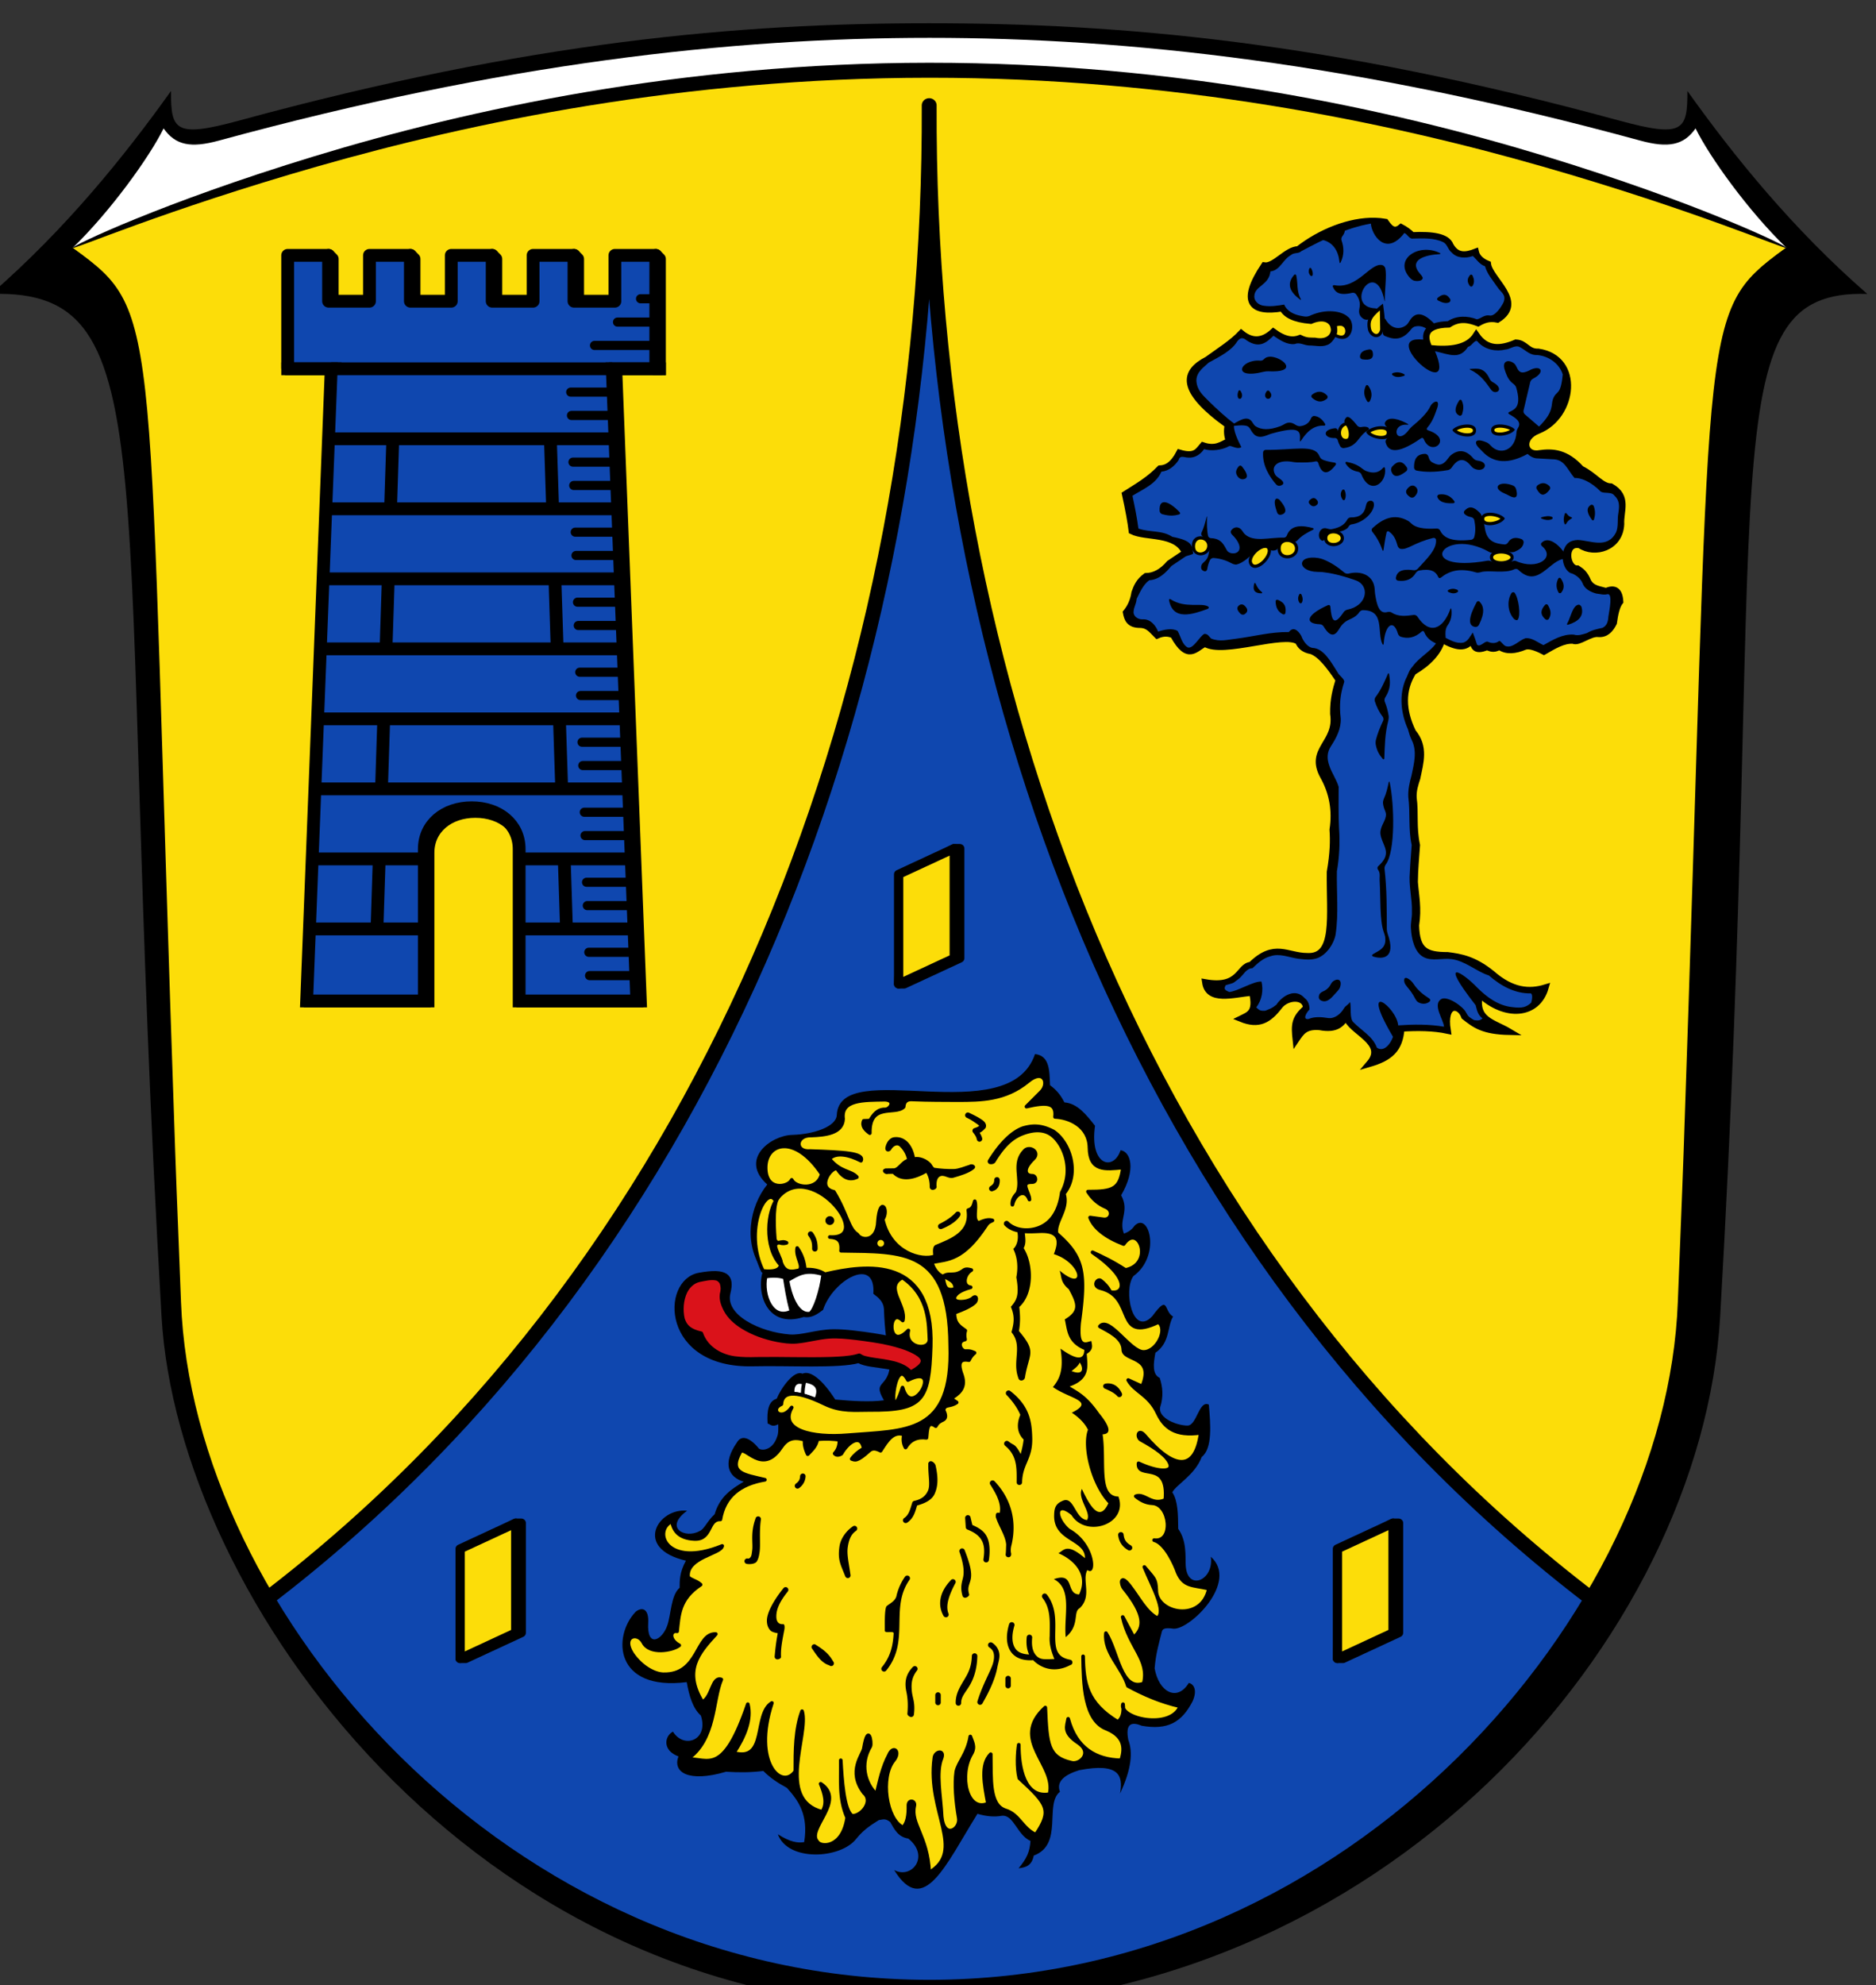 <?xml version="1.0" encoding="UTF-8" standalone="no"?>
<svg
   inkscape:version="1.1.1 (3bf5ae0d25, 2021-09-20)"
   sodipodi:docname="CoA Glashütten.svg"
   id="svg2130"
   version="1.1"
   viewBox="0 0 512.926 542.5"
   height="542.5"
   width="512.926"
   xmlns:inkscape="http://www.inkscape.org/namespaces/inkscape"
   xmlns:sodipodi="http://sodipodi.sourceforge.net/DTD/sodipodi-0.dtd"
   xmlns:xlink="http://www.w3.org/1999/xlink"
   xmlns="http://www.w3.org/2000/svg"
   xmlns:svg="http://www.w3.org/2000/svg">
  <rect x="0" y="0" width="512.926" height="542.5" fill="#333333" stroke="none"/>
  <defs
     id="defs2124">
    <inkscape:path-effect
       effect="offset"
       id="path-effect66542"
       is_visible="true"
       lpeversion="1"
       linejoin_type="miter"
       unit="mm"
       offset="0"
       miter_limit="4"
       attempt_force_join="false"
       update_on_knot_move="true" />
    <inkscape:path-effect
       effect="skeletal"
       id="path-effect6414"
       is_visible="true"
       lpeversion="1"
       pattern="m 26670.51,27584.417 c 0,-13.044 10.738,-23.63 23.969,-23.63 13.23,0 23.968,10.586 23.968,23.63 0,13.044 -10.738,23.63 -23.968,23.63 -13.231,0 -23.969,-10.586 -23.969,-23.63 z"
       copytype="single_stretched"
       prop_scale="0.08"
       scale_y_rel="false"
       spacing="0"
       normal_offset="0"
       tang_offset="0"
       prop_units="false"
       vertical_pattern="false"
       hide_knot="false"
       fuse_tolerance="0" />
  </defs>
  <sodipodi:namedview
     inkscape:pagecheckerboard="false"
     fit-margin-bottom="0"
     fit-margin-right="0"
     fit-margin-left="0"
     fit-margin-top="0"
     lock-margins="true"
     units="px"
     inkscape:snap-smooth-nodes="true"
     inkscape:snap-object-midpoints="true"
     inkscape:window-maximized="1"
     inkscape:window-y="-11"
     inkscape:window-x="-11"
     inkscape:window-height="1506"
     inkscape:window-width="2560"
     showgrid="false"
     inkscape:document-rotation="0"
     inkscape:current-layer="layer1"
     inkscape:document-units="px"
     inkscape:cy="271.33333"
     inkscape:cx="256.66667"
     inkscape:zoom="1.5"
     inkscape:pageshadow="2"
     inkscape:pageopacity="0"
     borderopacity="1.0"
     bordercolor="#666666"
     pagecolor="#333333"
     id="base"
     showguides="true"
     inkscape:guide-bbox="true"
     inkscape:snap-intersection-paths="true"
     inkscape:object-paths="true"
     inkscape:snap-grids="false"
     inkscape:snap-global="true"
     inkscape:lockguides="false"
     guidecolor="#00ffff"
     guideopacity="0.498"
     inkscape:snap-midpoints="true"
     inkscape:snap-to-guides="true" />
  <g
     id="layer1"
     inkscape:groupmode="layer"
     inkscape:label="glashuetten"
     style="display:inline"
     transform="translate(-427.866,2568.814)">
    <g
       id="g81387"
       inkscape:label="coa">
      <g
         id="g6664"
         inkscape:label="coa-0"
         transform="matrix(1.134,0,0,1.097,23638.079,21496.598)"
         style="opacity:1;stroke-width:0.984">
        <g
           id="g6895"
           inkscape:label="coa-00"
           style="display:inline;stroke-width:0.984">
          <path
             style="display:inline;fill:#000000;fill-opacity:1;stroke:none;stroke-width:0.614;stroke-linecap:round;stroke-linejoin:round;stroke-miterlimit:8;stroke-dasharray:none"
             d="m -20409.856,-21907.453 c -15.515,4.373 -16.522,2.476 -16.472,-7.369 -11.229,16.274 -25.394,34.386 -43.38,50.573 43.4,-1.385 29.337,44.652 41.096,254.746 3.946,70.515 75.331,172.216 185.086,172.216 109.754,0 186.238,-92.378 190.707,-172.216 11.758,-210.094 -3.3,-255.984 35.474,-254.746 -17.985,-16.187 -32.15,-34.299 -43.38,-50.573 0.05,9.845 -0.957,11.742 -16.472,7.369 -70.182,-19.781 -120.688,-24.234 -166.329,-24.234 -45.642,0 -96.147,4.453 -166.33,24.234 z"
             id="path3684"
             sodipodi:nodetypes="sccsssccszs"
             inkscape:label="coa-0o" />
          <path
             id="path7816"
             style="display:inline;fill:#fcdd09;fill-opacity:1;stroke:none;stroke-width:1.227;stroke-linecap:round;stroke-linejoin:round;stroke-miterlimit:4;stroke-dasharray:none"
             inkscape:label="coa-0i"
             d="m -20243.526,-21919.976 c -84.232,0 -151.551,20.149 -206.55,44.244 5.632,4.224 9.441,7.406 12.18,13.572 7.579,17.059 6.744,57.624 11.925,211.399 0.42,12.484 0.881,23.102 1.389,37.144 0.855,23.635 8.546,48.632 21.696,71.967 29.904,53.065 88.164,97.496 159.36,97.496 71.225,0 129.503,-44.469 159.396,-97.562 13.127,-23.317 20.806,-48.288 21.66,-71.901 0.508,-14.042 0.968,-24.66 1.389,-37.144 5.166,-153.336 4.356,-194.098 11.865,-211.242 2.743,-6.265 6.564,-9.472 12.24,-13.729 -54.998,-24.095 -122.319,-44.244 -206.55,-44.244 z"
             sodipodi:nodetypes="scscssssscscs" />
        </g>
        <g
           id="g6901"
           inkscape:label="coa-f"
           style="stroke-width:0.984">
          <path
             id="path76472"
             style="opacity:1;fill:#0f47af;stroke:#000000;stroke-width:3.586;stroke-linecap:round;stroke-linejoin:round;stroke-miterlimit:4;stroke-dasharray:none"
             d="m -20243.527,-21911.223 c 0.557,142.053 -50.117,285.682 -159.801,372.123 8.323,14.51 18.746,28.348 30.967,40.795 32.316,32.911 77.228,56.116 128.889,56.116 51.661,0 96.571,-23.205 128.887,-56.116 12.206,-12.431 22.617,-26.248 30.935,-40.736 -109.735,-86.434 -160.434,-230.097 -159.877,-372.182 z"
             inkscape:label="chape" />
          <g
             id="g80912"
             inkscape:label="billets">
            <g
               id="g80569"
               inkscape:label="billet-t"
               transform="translate(1.054)"
               inkscape:tile-cx="678.58676"
               inkscape:tile-cy="248.16948"
               inkscape:tile-w="19.246836"
               inkscape:tile-h="39.515921"
               inkscape:tile-x0="668.96335"
               inkscape:tile-y0="228.41152">
              <path
                 style="opacity:1;fill:none;stroke:#000000;stroke-width:2.241;stroke-linecap:round;stroke-linejoin:round;stroke-miterlimit:4;stroke-dasharray:none"
                 d="m -20250.623,-21692.337 13.41,-6.43 v -27.341 h -1.323 l -12.087,6.43 -1.323,27.341 z"
                 id="path78829"
                 sodipodi:nodetypes="ccccccc"
                 inkscape:label="billet-ts" />
              <path
                 style="opacity:1;fill:#fcdd09;stroke:#000000;stroke-width:2.241;stroke-linecap:round;stroke-linejoin:round;stroke-miterlimit:4;stroke-dasharray:none"
                 d="m -20251.946,-21692.337 13.41,-6.43 v -27.341 l -13.41,6.43 z"
                 id="path79406"
                 sodipodi:nodetypes="ccccc"
                 inkscape:label="billet-t0" />
            </g>
            <use
               x="0"
               y="0"
               inkscape:tiled-clone-of="#g80569"
               xlink:href="#g80569"
               id="use80651"
               width="100%"
               height="100%"
               transform="translate(105.799,168.048)"
               inkscape:label="billet-l" />
            <use
               x="0"
               y="0"
               inkscape:tiled-clone-of="#g80569"
               xlink:href="#g80569"
               transform="translate(-105.726,168.048)"
               id="use80653"
               width="100%"
               height="100%"
               inkscape:label="billet-r" />
          </g>
          <path
             style="display:inline;fill:none;stroke:#000000;stroke-width:3.935;stroke-linecap:square;stroke-linejoin:round;stroke-miterlimit:8"
             d="m -20036.191,-21873.804 c -5.28,3.961 -8.709,6.694 -11.262,11.87 -2.552,5.175 -4.243,12.997 -5.483,26.959 -2.479,27.919 -3.209,80.183 -6.734,184.786 -0.421,12.481 -0.882,23.092 -1.389,37.116 -1.414,39.13 -21.209,81.748 -53.525,114.659 -32.316,32.911 -77.227,56.117 -128.888,56.117 -51.661,0 -96.572,-23.206 -128.888,-56.117 -32.316,-32.911 -52.111,-75.529 -53.525,-114.659 -0.507,-14.024 -0.968,-24.635 -1.389,-37.116 -3.525,-104.603 -4.255,-156.867 -6.734,-184.786 -1.24,-13.962 -2.931,-21.784 -5.483,-26.959 -2.553,-5.176 -5.982,-7.909 -11.262,-11.87"
             id="path12605"
             sodipodi:nodetypes="csscsszsscssc"
             inkscape:label="coa-f0" />
          <g
             id="g6725"
             inkscape:label="coa-t"
             transform="matrix(0.988,0,0,0.988,-20541.115,-21931.13)"
             style="display:inline;stroke-width:0.984">
            <path
               style="display:inline;fill:#ffffff;fill-opacity:1;stroke:none;stroke-width:0.621;stroke-linecap:round;stroke-linejoin:round;stroke-miterlimit:8;stroke-dasharray:none"
               d="m 92.174,56.089 c 9.223,-9.223 18.75,-22.898 22.197,-30.133 2.913,4.282 6.67,4.997 13.505,3.071 C 197.156,9.499 252.778,3.121 301.299,3.121 c 48.521,0 104.143,6.378 173.423,25.905 6.835,1.926 10.592,1.211 13.505,-3.071 3.446,7.236 12.864,20.801 22.197,30.133 C 454.741,31.693 386.581,11.293 301.299,11.293 c -85.282,0 -153.441,20.4 -209.125,44.796 z"
               id="path3386"
               sodipodi:nodetypes="ccszscczc"
               inkscape:label="coa-t0" />
            <path
               style="display:inline;fill:#000000;stroke:none;stroke-width:1.243;stroke-linecap:round;stroke-linejoin:round;stroke-miterlimit:8;stroke-dasharray:none"
               d="M 92.174,56.089 C 91.967,55.61 113.69,44.784 150.949,33.039 188.699,21.139 240.75,9.447 301.119,9.402 c 0,0 0.19,-6.87e-5 0.19,-6.87e-5 60.422,-0.01 112.503,11.666 150.296,23.585 37.291,11.761 59.027,22.623 58.82,23.102 -0.207,0.479 -22.292,-9.493 -59.602,-20.544 -37.837,-11.208 -89.564,-22.381 -149.513,-22.362 -10e-6,0 -0.188,9.9e-5 -0.188,9.9e-5 -59.896,0.033 -111.596,11.224 -149.391,22.413 -37.279,11.036 -59.35,20.972 -59.557,20.493 z"
               id="path6412"
               inkscape:path-effect="#path-effect6414"
               inkscape:original-d="m 92.173743,56.088695 c 137.846687,-59.5481628 279.927777,-59.908188 418.250717,0"
               sodipodi:nodetypes="cc"
               inkscape:label="coa-tp" />
          </g>
        </g>
      </g>
      <g
         id="g113168"
         inkscape:label="tower"
         style="display:inline"
         sodipodi:insensitive="true">
        <g
           id="g4001"
           inkscape:label="embattlement">
          <path
             style="display:inline;opacity:1;fill:none;stroke:#000000;stroke-width:3.5;stroke-linecap:square;stroke-linejoin:round;stroke-miterlimit:8;stroke-dasharray:none"
             d="m 608.168,-2468.039 v -29.995 l -1,-1 -10.183,13.533 h -11.183 v -12.533 l -1,-1 -10.183,13.533 h -11.183 v -12.533 l -1,-1 -10.183,13.533 H 541.072 v -12.533 l -1,-1 -10.183,13.533 h -11.183 v -12.533 l -1,-1 -10.183,25.911"
             id="path1027"
             sodipodi:nodetypes="cccccccccccccccccccc"
             inkscape:label="embattlement-s" />
          <path
             style="opacity:1;fill:#0f47af;stroke:#000000;stroke-width:3.5;stroke-linecap:butt;stroke-linejoin:round;stroke-miterlimit:8;stroke-dasharray:none"
             d="m 607.169,-2468.039 v -30.995 h -11.183 v 12.533 h -11.183 v -12.533 h -11.183 v 12.533 h -11.183 v -12.533 h -11.183 v 12.533 h -11.183 v -12.533 h -11.183 v 12.533 h -11.183 v -12.533 h -11.183 v 30.995"
             id="path108750"
             sodipodi:nodetypes="cccccccccccccccccccc"
             inkscape:label="embattlement-0" />
        </g>
        <g
           id="g4005"
           inkscape:label="tower-f">
          <path
             style="opacity:1;fill:none;stroke:#000000;stroke-width:3.5;stroke-linecap:square;stroke-linejoin:miter;stroke-miterlimit:4;stroke-dasharray:none"
             d="m 507.524,-2468.039 h 11.903 l -6.718,172.77 h 32.173 v -40.484 c 0,-6.802 5.597,-11.314 12.964,-11.314 7.366,0 12.964,4.511 12.964,11.314 v 40.484 h 32.134 l -6.718,-172.77 h 11.942"
             id="path3195"
             sodipodi:nodetypes="ccccszscccc"
             inkscape:label="tower-fs" />
          <path
             style="opacity:1;fill:#0f47af;stroke:#000000;stroke-width:3.5;stroke-linecap:square;stroke-linejoin:miter;stroke-miterlimit:4;stroke-dasharray:none"
             d="m 506.524,-2468.039 h 11.903 l -6.718,172.77 h 32.173 v -41.484 c 0,-6.802 5.597,-11.314 12.964,-11.314 7.366,0 12.964,4.511 12.964,11.314 v 41.484 h 32.173 l -6.718,-172.77 H 607.169"
             id="path106867"
             sodipodi:nodetypes="ccccszscccc"
             inkscape:label="tower-f0" />
        </g>
        <path
           id="path112495"
           style="opacity:1;fill:none;stroke:#000000;stroke-width:3.5;stroke-linecap:butt;stroke-linejoin:miter;stroke-miterlimit:4;stroke-dasharray:none"
           d="m 518.427,-2468.039 h 76.839 m -77.583,19.136 h 78.327 m -79.071,19.136 h 79.815 m -80.559,19.136 h 81.303 m -82.047,19.136 h 82.791 m -83.535,19.136 h 84.279 m -85.023,19.136 h 85.767 m -18.907,-19.136 0.618,19.136 m -1.855,-57.408 0.618,19.136 m -1.855,-57.408 0.618,19.136 m 3.171,95.68 0.618,19.136 m -12.947,-19.136 h 30.664 m -30.664,19.136 h 31.408 m -69.664,-19.136 -0.618,19.136 m 1.855,-57.408 -0.618,19.136 m 1.855,-57.408 -0.618,19.136 m 1.855,-57.408 -0.618,19.136 m 9.237,95.68 H 513.219 m 30.664,19.136 h -31.408"
           inkscape:label="tower-c" />
        <path
           id="path4838"
           style="display:inline;opacity:1;fill:none;stroke:#000000;stroke-width:2.5;stroke-linecap:round;stroke-miterlimit:4;stroke-dasharray:none"
           d="m 588.855,-2308.572 h 12.612 m -12.405,6.379 h 12.653 m -13.478,-25.515 h 12.486 m -12.898,-12.757 h 12.402 m -12.608,-6.379 h 12.36 m -12.772,-12.757 h 12.276 m -12.482,-6.379 h 12.234 m -12.647,-12.757 h 12.151 m -12.357,-6.379 h 12.109 m -12.521,-12.757 h 12.025 m -12.231,-6.379 h 11.983 m -12.395,-12.757 h 11.899 m -12.105,-6.379 h 11.857 m -12.269,-12.757 h 11.773 m -11.979,-6.379 h 11.731 m -12.144,-12.757 h 11.648 m -11.854,-6.379 h 11.606 m -7.072,140.331 h 12.528 m -10.556,-153.088 h 16.507 m -10.213,-6.379 h 10.461 m -4.167,-6.379 h 4.167"
           sodipodi:nodetypes="cccccccccccccccccccccccccccccccccccccccccc"
           inkscape:label="tower-s" />
      </g>
      <g
         id="g72364"
         inkscape:label="tree"
         sodipodi:insensitive="true">
        <path
           id="path12844"
           style="display:inline;opacity:1;fill:#000000;stroke:#000000;stroke-width:1.75;stroke-linecap:round;stroke-miterlimit:4;stroke-dasharray:none"
           d="m 803.799,-2508.432 c -6.892,-0.17 -14.879,3.016 -20.965,7.766 -3.197,0.021 -6.553,4.882 -9.334,4.416 -6.733,10.072 -3.47,13.076 5,11.666 0.914,1.728 3.068,3.02 7.75,3.418 3.296,-1.412 5.35,-0.404 6.084,1.125 -0.015,-0.042 -0.024,-0.083 -0.039,-0.125 5.823,-2.735 5.591,6.814 -0.092,3.031 0.363,-0.542 0.461,-1.083 0.426,-1.621 0.017,1.886 -1.676,3.809 -5.295,3.09 -1.183,-0.049 -2.188,0.138 -4,-0.75 -1.878,0.737 -4.128,0.61 -7.334,-1.75 -2.81,2.599 -5.718,2.927 -8.75,0.416 -2.474,2.612 -5.739,4.664 -9.334,7.25 -6.359,3.273 -7.824,8.16 5.668,17.834 -0.301,1.472 -0.255,2.944 0.332,4.416 -2.035,0.895 -3.663,2.369 -7.166,1.166 -1.273,1.417 -1.957,3.344 -6.416,2 -1.778,3.391 -3.556,4.254 -5.334,4.334 -3.011,3.114 -6.278,4.944 -9.5,7 0.954,4.388 1.547,7.695 1.834,10.084 3.86,1.933 12.142,0.252 14.582,5.916 l -4.332,2.916 c -1.922,2.253 -4.052,3.469 -6.418,3.5 -1.865,1.36 -2.528,2.921 -3.082,4.5 -0.319,2.15 -1.126,3.935 -2.334,5.418 0.331,1.742 0.88,3.338 3.834,3.332 2.222,0.036 3.11,1.368 4.666,2.918 1.864,-0.81 3.214,-0.598 4.416,-0.084 4.019,7.399 6.107,3.479 8.668,2.334 4.904,3.139 21.648,-3.426 25.5,-0.584 0.541,1.235 1.494,2.234 3.582,2.584 2.64,0.965 5.079,4.329 7.5,7.916 -0.797,2.638 -1.573,5.308 -1.5,9.25 1.229,8.103 -6.883,9.595 -2.75,17.084 2.547,4.524 3.37,9.391 2.584,14.582 0.202,2.957 0.151,6.42 -0.75,11.584 -0.138,12.032 1.732,23.472 -6.25,23 -5.478,0 -8.89,-3.891 -15.334,2.416 -3.441,0.258 -2.874,6.452 -12.5,4.75 0.803,5.34 7.399,3.306 12.834,2.75 1.299,5.573 -0.929,6.101 -3.084,7.168 4.927,1.995 7.571,0.359 10.5,-3.418 2.063,-2.76 7.191,-2.993 7.334,0.5 -3.241,2.862 -3.294,4.533 -2.834,8.75 1.562,-2.319 2.544,-3.875 6.5,-3.582 4.683,0.897 6.054,-0.898 7.25,-2.834 1.124,4.245 11.414,6.987 6.334,12.916 5.655,-1.63 8.37,-3.982 8.75,-9.666 4.51,-0.285 8.82,-0.237 12.666,0.584 -1.235,-7.798 3.321,-7.391 4.584,-3.834 2.887,2.294 5.18,4.021 12.334,4.166 -4.585,-2.722 -9.562,-3.133 -8.168,-10.25 6.956,6.484 15.788,5.923 18,-1.832 -4.421,1.344 -9.14,1.014 -14.666,-3.834 -4.879,-3.936 -8.513,-4.55 -12.084,-5 -5.994,0 -8.476,-1.252 -8.666,-8.166 0.733,-4.788 -0.049,-8.063 -0.334,-11.834 0.02,-3.361 0.364,-6.723 0.584,-10.084 -1.053,-5.013 -0.334,-8.847 -0.916,-12.916 -0.113,-2.103 0.467,-3.744 1,-5.416 0.877,-4.258 2.24,-8.54 -1.168,-12.584 -2.918,-6.018 -2.997,-11.509 0.084,-16.416 4.149,-2.465 6.868,-5.262 7.916,-8.834 4.065,2.248 6.473,2.533 8.168,0 0.538,1.435 0.373,3.525 4.082,2 0.951,0.254 1.633,0.915 3.418,-0.082 1.934,1.363 4.317,1.074 6.916,0 0.953,-0.353 2.523,-0.089 5.25,1.332 2.667,-1.532 5.333,-3.19 8,-3 1.483,0.771 4.613,-2.155 6.916,-1.832 2.029,0.152 3.244,-1.165 4.168,-3.002 0.33,-2.367 0.761,-4.563 1.75,-5.832 -0.171,-2.936 -1.44,-3.898 -3.834,-2.834 -1.773,-0.548 -3.766,-0.583 -4.916,-2.584 -0.972,-2.381 -1.946,-2.925 -2.918,-3.582 -3.083,0.161 -3.963,-7.42 0.668,-6.418 4.03,2.712 10.993,0.741 11.25,-5.75 -0.211,-3.539 2.104,-7.518 -2.75,-10.25 -2.596,-0.016 -4.41,-2.989 -8.168,-4.832 -4.076,-4.532 -7.779,-4.769 -11.416,-4.25 -4.247,0.738 -5.263,-4.351 -0.25,-6.25 9.769,-3.937 11.655,-19.738 0,-21.5 -3.026,0.138 -3.472,-2.388 -6.166,-2.5 -4.169,1.817 -7.991,2.067 -10.834,-2.084 -2.267,3.582 -7.025,4.207 -12.834,3.584 -1.349,-2.838 -1.927,-6.362 5.334,-6.5 2.942,-1.902 5.496,-1.279 8,-0.334 1.445,-0.832 3.011,-1.485 5.334,-1 7.586,-4.754 -2.15,-10.935 -2.668,-15.166 -1.889,-0.778 -2.999,-1.89 -3.332,-3.334 -2.641,1.011 -5.155,1.411 -6.918,-1.75 -0.875,-2.401 -4.888,-3.008 -10.416,-2.75 -0.916,-0.906 -1.94,-1.643 -3.051,-2.223 -2.096,1.772 -3.333,-0.12 -4.271,-1.426 -0.931,-0.167 -1.894,-0.259 -2.879,-0.283 z m -11.17,29.676 c -0.004,-0.445 -0.1,-0.879 -0.295,-1.285 0.154,0.428 0.267,0.856 0.295,1.285 z m 13.355,-7.078 0.117,7.189 c -0.714,3.12 -3.79,2.15 -4.242,-0.236 -0.558,-2.947 0.838,-4.251 4.125,-6.953 z m -9.979,32.397 c 1.371,0.265 2.541,5.205 0.078,5.434 -3.005,0.28 -3.368,-4.547 -0.354,-5.42 0.092,-0.027 0.184,-0.031 0.275,-0.014 z m 42.514,0.641 c 1.486,0.117 3.07,0.7 3.535,1.395 -0.936,1.73 -6.65,2.668 -6.482,0 0.073,-1.164 1.461,-1.512 2.947,-1.395 z m -10.027,0.016 c 1.486,-0.125 2.874,0.245 2.947,1.488 0.168,2.85 -5.546,1.848 -6.482,0 0.465,-0.742 2.049,-1.363 3.535,-1.488 z m -23.57,0.465 c 1.486,-0.135 2.874,0.264 2.947,1.602 0.168,3.066 -5.546,1.988 -6.482,0 0.465,-0.798 2.049,-1.467 3.535,-1.602 z m 30.848,23.643 c 1.486,0.13 3.07,0.777 3.535,1.549 -0.936,1.921 -6.65,2.963 -6.482,0 0.073,-1.293 1.461,-1.679 2.947,-1.549 z m -43.184,4.75 c 1.313,0.052 2.632,0.783 2.719,2.033 0.2,2.878 -5.538,3.346 -5.398,0 0.061,-1.46 1.367,-2.086 2.68,-2.033 z m -36.332,1.666 c 1.232,0.062 2.471,0.932 2.553,2.42 0.188,3.425 -5.2,4.16 -5.068,0.177 0.057,-1.738 1.284,-2.659 2.516,-2.597 z m 23.707,0.668 c 1.374,0.064 2.753,0.96 2.844,2.496 0.209,3.535 -5.795,4.11 -5.648,0 0.064,-1.793 1.431,-2.56 2.805,-2.496 z m -6.266,1.627 c 0.502,-0.029 0.947,0.111 1.262,0.475 1.934,2.232 -3.502,7.991 -5.379,5.047 -1.331,-2.087 1.942,-5.395 4.117,-5.521 z m 64.762,1.539 c 1.576,0.046 3.159,0.692 3.264,1.799 0.24,2.548 -6.648,2.963 -6.48,0 0.073,-1.293 1.641,-1.845 3.217,-1.799 z"
           sodipodi:nodetypes="sccccccccccccccccccccccccccccccccccccccccccccccccccccccccccccccccccccccccccccccccccccccccccccccsscccccsccscccscsssscssscsscsscssccssccssccssccssc"
           inkscape:label="tree-0" />
        <path
           id="path23076"
           style="display:inline;opacity:1;fill:#0f47af;stroke:none;stroke-width:1.75;stroke-linecap:round;stroke-miterlimit:4;stroke-dasharray:none"
           d="m 802.688,-2507.71 v 0 c -6.86,1.192 -13.015,4.357 -19.025,7.536 -0.751,0.759 -2.008,0.304 -2.83,1.061 -2.255,1.233 -2.941,4.181 -5.616,4.472 -0.376,3.758 -4.169,3.892 -4.39,6.617 -0.16,1.546 1.253,2.662 2.678,2.777 1.83,0.265 3.68,-0.024 5.486,-0.33 0.703,1.79 2.586,2.664 4.357,3.043 1.28,0.224 1.81,0.462 3.044,-0.16 3.994,-1.712 8.235,-1.206 9.997,0.449 2.351,1.701 1.227,7.853 -3.426,5.532 -0.47,0.8 -1.271,1.869 -2.181,2.161 -1.618,0.675 -3.348,0.134 -5.021,0.154 -1.387,-0.057 -2.57,-0.976 -3.934,-0.383 -2.112,0.219 -4.068,-1.115 -5.776,-2.276 -1.873,1.821 -3.809,3.602 -7.324,1.272 -1.032,-0.892 -1.794,-0.788 -2.596,0.291 -1.57,2.562 -4.762,4.11 -7.805,5.789 -1.271,1.239 -3.382,2.515 -3.348,4.959 0.178,2.63 1.745,3.905 3.495,5.682 2.015,1.94 4.582,4.385 6.855,6.008 -0.483,1.735 1.15,4.836 1.94,6.454 -1.3,0.731 -2.819,-0.637 -3.401,-0.259 -1.819,1.026 -4.77,1.412 -6.791,0.787 -0.949,1.419 -2.541,2.475 -4.303,2.314 -1.082,0.01 -2.303,-0.786 -2.666,0.693 -1.066,1.597 -2.702,2.985 -4.686,3.143 -1.517,3.416 -4.791,4.633 -7.924,6.598 0.631,2.969 1.23,5.949 1.633,8.959 3.334,1.131 6.339,0.367 9.277,2.256 5.65,1.103 5.243,2.375 5.698,4.535 -0.111,0.359 -1.885,0.616 -2.204,0.914 -1.249,0.841 -2.499,1.681 -3.748,2.522 -1.651,1.94 -3.46,3.761 -6.07,3.895 -1.714,1.244 -2.6,3.452 -3.439,5.068 -0.135,1.649 -0.885,2.366 -0.847,3.866 0.218,1.269 1.541,1.851 2.717,1.746 2.02,-0.034 3.463,1.888 3.993,3.374 1.547,-0.565 3.926,-1.054 5.336,-0.191 0.856,1.476 1.182,3.673 2.752,4.506 1.532,0.52 3.298,-3.123 4.563,-3.706 0.992,-0.043 1.294,0.766 1.829,1.266 2.432,0.975 4.381,0.316 6.904,0.044 4.783,-0.608 9.512,-1.902 14.361,-1.816 1.183,-1.563 2.547,-0.506 3.42,1.082 0.45,1.338 1.718,3.076 3.049,3.248 3.083,0.124 5.026,3.823 6.904,6.746 0.288,0.735 1.945,1.774 1.761,2.587 -1.098,3.389 -1.379,6.317 -0.947,9.882 0.161,2.791 -1.164,5.36 -2.656,7.621 -1.096,1.652 -1.165,3.409 -0.46,5.364 0.661,2.006 1.961,3.737 2.551,5.779 -0.012,3.557 -0.084,7.418 0.106,11.299 0.279,3.887 0.082,7.958 -0.585,11.788 -0.116,5.732 0.5,11.507 -0.346,17.205 -0.397,2.455 -2.401,5.534 -4.932,6.49 -1.725,0.632 -3.487,0.397 -5.262,0.197 -2.531,-0.345 -5.128,-1.589 -7.678,-0.672 -1.935,0.493 -3.467,1.903 -4.871,3.256 -1.693,0.011 -2.443,1.829 -3.588,2.775 -2.059,1.484 -0.928,1.055 -3.719,1.858 -0.426,0.85 -0.575,1.246 0.98,1.865 2.329,-0.206 6.715,-3.05 8.794,-2.838 0.56,2.312 0.154,4.993 -1.423,7.03 0.933,0.958 1.335,0.988 2.456,0.931 1.426,-0.616 1.707,-0.564 3.034,-1.643 1.667,-2.511 5.252,-4.668 7.74,-1.801 0.981,0.695 1.356,1.936 1.328,3.092 -1.185,1.254 -1.782,2.832 -0.273,2.617 1.695,-0.729 3.584,-0.55 5.355,-0.27 1.737,0.25 3.459,-1.089 4.345,-2.671 0.515,-0.786 1.161,-0.927 1.659,-1.724 0.378,1.335 -0.197,4.577 0.922,5.543 2.175,2.262 5.281,3.838 6.408,6.938 1.922,1.385 3.84,-1.151 4.408,-2.965 -9.487,-16.076 1.025,-8.112 1.422,-3.117 4.171,-0.288 8.392,-0.342 12.527,0.363 -0.128,-1.93 -3.122,-5.895 -0.874,-7.48 1.613,-1.181 6.101,1.947 6.855,3.525 0.718,1.336 0.957,1.356 2.223,2.142 1.507,0.291 1.89,-0.092 2.317,-0.449 -1.021,-0.806 -1.415,-1.671 -1.87,-3.613 -10.414,-13.314 -3.571,-9.023 0.512,-4.732 2.574,2.547 5.694,4.847 9.398,5.24 2.934,0.395 3.994,-0.02 5.285,-1.199 0.205,-0.644 0.514,-2.34 -0.128,-2.549 -4.311,0.114 -8.284,-2.109 -11.432,-4.883 -3.308,-1.023 -6.475,-4.001 -10.229,-4.473 -2.4,-0.336 -5.399,0.657 -7.614,-0.538 -2.538,-1.285 -3.333,-5.111 -3.476,-7.717 -0.168,-1.545 0.323,-3.067 0.256,-4.617 0.123,-3.622 -0.909,-7.186 -0.568,-10.809 0.115,-2.509 0.345,-5.012 0.51,-7.518 -0.96,-4.309 -0.361,-8.75 -0.92,-13.098 -0.105,-2.025 0.338,-3.953 0.869,-5.871 0.659,-3.142 1.597,-6.629 0.074,-9.668 -0.511,-1.086 -0.717,-1.808 -1.049,-2.991 -1.939,-4.316 -2.506,-9.47 -0.518,-13.875 0.516,-0.877 0.758,-2.187 1.757,-3.23 2.223,-3.097 6.114,-4.583 7.401,-8.159 0.005,-0.82 0.562,-0.296 0.998,-0.068 1.701,0.863 3.552,2.065 5.543,1.649 1.291,-0.393 1.812,-1.742 2.555,-2.74 0.423,1.081 0.797,2.18 1.146,3.283 0.814,0.881 1.968,-0.926 2.881,-0.798 1.079,0.514 2.268,0.569 3.229,-0.217 0.606,0.207 1.221,1.437 1.963,1.501 1.769,0.418 3.491,-1.673 5.139,-2.204 1.775,-0.238 3.391,1.143 4.956,1.878 2.54,-1.433 5.26,-3.092 8.291,-2.875 1.245,0.391 2.44,-0.077 3.595,-0.418 1.442,-0.854 2.83,-1.114 4.247,-1.427 1.233,-0.586 1.542,-1.732 1.626,-3.091 0.278,-1.808 1.242,-6.387 -0.27,-6.115 -0.94,0.288 -2.079,-0.072 -3.05,-0.169 -1.644,-0.446 -3.228,-1.296 -3.773,-2.902 -0.577,-1.316 -2.017,-2.404 -3.375,-2.739 -2.004,-1.195 -2.513,-4.559 -1.607,-6.6 0.644,-1.587 1.776,-2.317 3.693,-2.402 3.494,0.129 8.075,2.51 10.449,-2.013 0.76,-1.701 0.304,-3.594 0.666,-5.373 0.274,-1.808 0.397,-3.404 -1.105,-4.764 -0.82,-1.103 -2.585,-0.449 -3.693,-1.036 -2.718,-2.795 -5.515,-3.851 -7.202,-3.758 -2.03,-2.391 -2.755,-5.143 -5.992,-5.111 -1.388,-0.078 -2.875,-0.183 -4.217,-0.242 -1.91,-0.021 -4.177,-2.269 -3.872,-4.165 0.255,-2.278 2.323,-3.799 4.346,-4.49 4.215,-4.144 3.246,-5.922 3.84,-7.523 0.974,-2.622 2.099,-0.695 2.681,-6.772 -1.005,-3.175 -4.263,-5.289 -7.529,-5.312 -1.811,-0.116 -2.981,-1.675 -4.568,-2.307 -1.225,-0.289 -2.351,0.749 -3.598,0.824 -2.578,0.631 -5.502,0.033 -7.371,-1.928 -0.828,-1.35 -1.7,1.008 -2.82,1.178 -2.309,3.557 -4.942,2.154 -9.027,1.207 6.347,15.228 -15.868,-4.609 -3.236,-3.169 -0.128,-1.039 0.026,-2.074 0.702,-2.97 1.465,-1.719 3.907,-1.968 6.025,-2.07 2.355,-1.563 5.4,-1.511 7.959,-0.508 1.296,-0.289 1.873,-1.214 3.354,-1.064 1.5,0.477 3.405,-2.447 3.969,-3.684 0.704,-2.088 -0.691,-2.482 -1.784,-4.132 -1.215,-1.802 -2.735,-3.496 -3.334,-5.631 0.177,0.136 -0.069,-0.188 0,0 -1.457,-0.42 -2.446,-2.05 -3.324,-2.779 -1.931,0.683 -4.378,0.641 -5.824,-1.004 -1.008,-0.758 -1.123,-2.254 -2.311,-2.807 -2.545,-1.195 -5.459,-1.018 -8.203,-0.967 -1.049,0.215 -1.483,-1.176 -2.387,-1.518 -5.087,6.596 -8.974,0.451 -9.158,-2.578 z m 28.234,8.762 c 0.049,0.01 0.058,0.03 -0.117,0.037 -0.019,-0.043 0.069,-0.046 0.117,-0.037 z m -24.938,13.113 c 0.292,2.469 0.865,5.018 0.117,7.189 -0.714,3.12 -3.826,2.157 -4.242,-0.236 -0.52,-2.992 0.597,-4.161 4.125,-6.953 z m 17.746,4.797 c 0.154,-0.024 -0.165,0.072 0,0 z m -56.385,4.383 c 0.035,-9e-4 0.064,0.017 -0.018,0.057 -0.058,-0.036 -0.017,-0.056 0.018,-0.057 z m 64.154,0.664 c -0.066,-8e-4 -0.129,0.051 0.01,0.158 0.126,-0.105 0.056,-0.158 -0.01,-0.158 z m -48.275,0.909 c 0.028,0 0.041,0 -0.045,0.014 -0.026,-0.01 0.017,-0.012 0.045,-0.014 z m 12.781,21.644 c -0.048,-0.713 4.396,5.155 0.078,5.434 -3.012,0.194 -3.368,-4.547 -0.354,-5.42 0.092,-0.027 0.184,-0.031 0.275,-0.014 z m 42.514,0.641 c 1.486,0.117 3.07,0.7 3.535,1.395 -0.936,1.73 -6.65,2.668 -6.482,0 0.073,-1.164 1.461,-1.512 2.947,-1.395 z m -10.027,0.016 c 1.486,-0.125 2.874,0.245 2.947,1.488 0.168,2.85 -5.546,1.848 -6.482,0 0.465,-0.742 2.049,-1.363 3.535,-1.488 z m -23.57,0.465 c 1.486,-0.135 3.404,0.264 3.478,1.602 0.168,3.066 -6.077,1.988 -7.013,0 0.465,-0.798 2.049,-1.467 3.535,-1.602 z m 30.848,23.643 c 1.486,0.13 3.07,0.777 3.535,1.549 -0.936,1.921 -6.65,2.963 -6.482,0 0.073,-1.293 1.461,-1.679 2.947,-1.549 z m -43.184,4.75 c 1.313,0.052 2.632,0.783 2.719,2.033 0.2,2.878 -5.538,3.346 -5.398,0 0.061,-1.46 1.367,-2.086 2.68,-2.033 z m -36.332,1.666 c 1.232,0.062 2.471,0.932 2.553,2.42 0.188,3.425 -5.2,3.983 -5.068,0 0.057,-1.738 1.284,-2.482 2.516,-2.42 z m 23.707,0.668 c 1.374,0.064 2.753,0.96 2.844,2.496 0.209,3.535 -5.795,4.11 -5.648,0 0.064,-1.793 1.431,-2.56 2.805,-2.496 z m -6.266,1.627 c 0.502,-0.029 0.947,0.111 1.262,0.475 1.934,2.232 -3.502,7.991 -5.379,5.047 -1.331,-2.087 1.942,-5.395 4.117,-5.521 z m 64.762,1.539 c 1.576,0.046 3.159,0.692 3.264,1.799 0.24,2.548 -6.648,2.963 -6.48,0 0.073,-1.293 1.641,-1.845 3.217,-1.799 z"
           sodipodi:nodetypes="cccccccccccccccccccccccccccccccccccccccccccccccccccccccccccccccccccccccccccccccccccccccccccccccccccccccccccccccccccccccccccccccccscccccccccccccccccccccccscsccscccccccccscssssssccsccsccsscsscssssssssssssssssssssss"
           inkscape:label="tree-a" />
        <path
           id="path65665"
           style="opacity:1;fill:#000000;stroke:none;stroke-width:0.2;stroke-linecap:round;stroke-linejoin:round;stroke-miterlimit:4;stroke-dasharray:none"
           d="m 856.645,-2398.097 c 2.862,-0.884 4.302,-2.384 3.642,-4.794 -0.096,-0.351 -0.506,-0.728 -0.862,-0.666 -1.594,0.276 -2.111,3.466 -3.038,5.101 -0.179,0.316 -0.09,0.466 0.257,0.359 z m -5.539,-5.325 c 0.669,1.172 1.078,2.376 0.228,3.737 -0.193,0.308 -0.634,0.363 -0.91,0.126 -1.673,-1.442 -1.196,-2.719 -0.109,-3.949 0.241,-0.273 0.611,-0.23 0.792,0.086 z m 3.526,-7.281 c 0.854,1.272 1.124,2.545 0.116,3.817 -0.226,0.285 -0.62,0.244 -0.792,-0.077 -0.663,-1.235 -0.678,-2.47 -0.048,-3.705 0.165,-0.324 0.521,-0.337 0.723,-0.035 z m -12.63,3.907 c 1.104,1.513 1.714,6.168 0.847,7.326 -0.206,0.276 -0.796,0.066 -1.041,-0.202 -1.926,-2.107 -1.803,-5.295 -0.696,-7.035 0.195,-0.306 0.677,-0.38 0.889,-0.089 z m -9.598,2.42 c 1.162,1.186 1.514,2.987 -0.187,6.348 -0.164,0.325 -0.604,0.607 -0.964,0.559 -2.109,-0.28 -1.89,-2.628 0.34,-6.765 0.173,-0.32 0.557,-0.401 0.811,-0.142 z m -8.47,-3.242 c 0.855,-0.406 1.615,-0.344 2.327,-0.036 0.333,0.144 0.371,0.522 0.056,0.703 -0.787,0.451 -1.574,0.3 -2.36,-0.045 -0.333,-0.146 -0.351,-0.466 -0.023,-0.622 z m 19.916,-13.88 c -1.485,-0.536 -2.8,-0.504 -3.686,0.956 -0.189,0.311 -0.593,0.561 -0.955,0.525 -2.466,-0.248 -4.79,-0.746 -5.337,-4.352 -0.055,-0.359 -0.155,-0.938 -0.253,-1.288 l -0.531,-1.913 c -0.097,-0.35 -0.371,-0.856 -0.627,-1.115 -2.152,-2.181 -3.234,-1.543 -4.178,-0.54 -0.249,0.265 -0.215,0.683 0.059,0.922 0.373,0.326 0.811,0.637 1.798,0.827 0.357,0.069 0.725,0.383 0.802,0.738 0.348,1.625 0.425,3.216 -0.004,4.744 -0.098,0.35 -0.498,0.664 -0.86,0.704 -5.593,0.614 -7.558,-0.681 -8.461,-2.535 -0.159,-0.327 -0.548,-0.582 -0.911,-0.558 -3.81,0.247 -5.791,-0.31 -6.856,-1.271 -0.27,-0.243 -0.689,-0.648 -1.007,-0.826 -3.771,-2.103 -6.865,-0.626 -9.739,2.009 -0.268,0.246 -0.281,0.67 -0.051,0.951 1.125,1.37 2.073,3.006 2.779,5.004 0.121,0.343 0.253,0.333 0.306,-0.027 0.207,-1.403 0.419,-2.819 0.824,-4.716 0.076,-0.355 0.397,-0.496 0.691,-0.282 1.627,1.182 1.928,2.585 2.362,3.966 0.109,0.347 0.489,0.733 0.849,0.778 1.954,0.245 3.545,-1.683 8.856,-3.007 0.353,-0.088 0.735,0.131 0.773,0.492 0.277,2.646 -2.624,5.292 -5,7.937 -0.243,0.271 -0.726,0.441 -1.087,0.391 -3.54,-0.486 -4.642,0.541 -4.89,2.098 -0.057,0.359 0.231,0.716 0.592,0.762 2.194,0.277 3.813,-0.388 4.818,-2.058 0.188,-0.311 0.594,-0.652 0.951,-0.721 3.108,-0.599 4.567,0.228 5.214,1.755 0.142,0.335 0.432,0.427 0.716,0.2 2.264,-1.799 5.12,-2.775 9.65,-1.426 0.349,0.104 0.88,0.036 1.227,-0.071 2.193,-0.677 6.568,0.495 9.263,-0.813 0.327,-0.159 0.765,-0.112 1.025,0.142 5.515,5.408 8.554,-2.979 12.913,-3.008 0.363,0 0.529,-0.208 0.354,-0.527 -1.694,-3.094 -4.939,-5.855 -6.897,-3.822 -0.252,0.262 -0.157,0.68 0.124,0.912 3.8,3.132 -1.324,6.657 -7.066,4.078 -0.332,-0.149 -0.82,-0.099 -1.118,0.11 -1.188,0.01 -3.194,1.306 -5.481,0.047 -0.319,-0.175 -0.824,-0.33 -1.182,-0.267 -20.436,3.614 -12.33,-9.625 0.493,-2.338 0.316,0.18 0.845,0.235 1.195,0.136 1.604,-0.453 3.097,-0.458 4.509,-0.143 0.355,0.079 0.905,0.041 1.235,-0.112 1.148,-0.531 2.249,-1.106 2.402,-2.542 0.038,-0.361 -0.263,-0.78 -0.605,-0.904 z m -18.368,-10.383 c -1.101,-1.527 -2.51,-2.006 -4.121,-1.802 -0.361,0.046 -0.62,0.415 -0.485,0.752 0.522,1.301 2.08,1.749 4.307,1.647 0.363,-0.017 0.512,-0.302 0.299,-0.597 z m 38.146,1.396 c 0.465,1.298 0.401,2.478 0.074,3.6 -0.102,0.349 -0.394,0.394 -0.606,0.099 -1.223,-1.695 -1.665,-3.141 -0.308,-4.011 0.306,-0.196 0.718,-0.03 0.841,0.312 z m -7.95,2.136 c -0.268,0.871 -0.384,1.743 -0.07,2.614 0.123,0.342 0.35,0.301 0.519,-0.02 0.298,-0.567 0.773,-0.992 1.357,-1.329 0.315,-0.182 0.283,-0.284 -0.06,-0.399 -0.469,-0.158 -0.852,-0.49 -1.179,-0.933 -0.216,-0.292 -0.46,-0.28 -0.567,0.068 z m -6.255,1.291 c 1.149,0.447 2.029,0.445 2.725,0.137 0.332,-0.147 0.325,-0.529 -0.013,-0.661 -0.847,-0.333 -1.761,-0.136 -2.679,0.098 -0.352,0.09 -0.372,0.295 -0.034,0.426 z m -91.377,24.654 c -4.161,1.528 -9.477,3.261 -10.537,-2.347 -0.068,-0.357 0.135,-0.472 0.442,-0.276 4.017,2.57 8.34,0.826 10.224,1.96 0.31,0.186 0.213,0.537 -0.128,0.662 z m -7.667,-26.462 c -2.816,-2.944 -5.693,-4.107 -5.452,-0.29 0.023,0.363 0.345,0.75 0.695,0.85 2.08,0.59 3.389,0.409 4.57,0.1 0.352,-0.092 0.438,-0.398 0.187,-0.66 z m 33.345,22.571 c 0.352,0.768 0.42,1.48 0.116,2.118 -0.156,0.327 -0.564,0.319 -0.74,0 -0.438,-0.791 -0.361,-1.487 -0.032,-2.139 0.164,-0.324 0.506,-0.311 0.657,0.02 z m -6.468,1.409 c 2.113,0.859 2.244,2.169 2.07,3.548 -0.045,0.361 -0.378,0.556 -0.702,0.391 -1.511,-0.771 -1.944,-2.046 -1.991,-3.501 -0.012,-0.363 0.286,-0.575 0.623,-0.438 z m -6.051,-4.375 c 0.359,0.867 0.864,1.617 1.588,2.191 0.285,0.226 0.249,0.404 -0.115,0.401 -1.693,-0.014 -2.383,-0.81 -1.902,-2.585 0.095,-0.351 0.29,-0.344 0.429,-0.01 z m -3.183,5.856 c 1.11,0.961 1.156,1.782 0.118,2.463 -0.304,0.199 -0.808,0.129 -1.07,-0.123 -1.031,-0.996 -1.28,-1.855 -0.168,-2.478 0.317,-0.178 0.846,-0.1 1.121,0.138 z m 80.167,-32.724 c 1.057,-0.837 2.15,-0.935 3.302,0.139 0.266,0.248 0.287,0.723 0.063,1.01 -1.821,2.338 -2.691,1.187 -3.51,-0.147 -0.19,-0.31 -0.14,-0.777 0.145,-1.002 z m -9,2.15 c -3.619,-1.539 -1.453,-3.65 2.368,-2.147 0.338,0.133 0.703,0.54 0.804,0.889 0.905,3.132 -0.845,2.457 -1.988,1.826 -0.318,-0.176 -0.849,-0.425 -1.184,-0.568 z m -25.806,-1.94 c -1.312,0.94 -1.545,1.918 0.044,2.962 0.304,0.2 0.825,0.184 1.098,-0.055 1.084,-0.947 1.324,-2.296 0.018,-3.013 -0.318,-0.175 -0.865,-0.106 -1.16,0.106 z m -17.835,1.175 c 0.335,0.821 0.358,1.607 0.065,2.358 -0.132,0.339 -0.493,0.364 -0.688,0.057 -0.581,-0.915 -0.62,-1.752 -0.101,-2.51 0.205,-0.299 0.586,-0.242 0.723,0.095 z m -9.572,2.576 c 0.641,-0.549 1.295,-0.973 2.11,0.215 0.205,0.3 0.16,0.806 -0.109,1.052 -0.674,0.616 -1.378,0.68 -2.135,-0.293 -0.223,-0.287 -0.142,-0.738 0.134,-0.974 z m -9.29,-0.277 c -0.563,0.557 -0.222,2.019 0.376,3.738 0.12,0.344 0.519,0.638 0.879,0.589 1.256,-0.173 2.396,-1.073 -0.216,-4.076 -0.239,-0.274 -0.787,-0.501 -1.04,-0.251 z m 16.093,-9.94 c -1.483,-0.231 -2.79,-0.515 -3.556,-0.962 -0.312,-0.182 -0.567,-0.707 -0.718,-1.037 -1.38,-3.003 -6.85,-1.433 -14.569,-1.49 -0.363,0 -0.701,0.283 -0.724,0.646 -0.233,3.639 1.796,6.753 3.576,8.812 0.238,0.275 0.732,0.451 1.08,0.348 1.282,-0.376 1.219,-1.077 -0.436,-2.162 -0.304,-0.199 -0.746,-0.578 -0.925,-0.894 -1.37,-2.429 0.991,-4.126 4.611,-3.478 0.358,0.064 0.939,0.145 1.302,0.153 2.161,0.048 3.924,0.031 5.085,-0.271 0.351,-0.091 0.686,0.071 0.788,0.42 0.96,3.28 2.674,3.336 4.755,0.548 0.217,-0.291 0.089,-0.578 -0.27,-0.634 z m 13.221,1.45 c -1.197,1.401 -2.772,1.545 -4.598,0.849 -0.34,-0.13 -0.822,-0.458 -1.107,-0.685 -1.447,-1.155 -2.808,-1.528 -4.158,-1.802 -0.356,-0.072 -0.526,0.144 -0.337,0.455 0.784,1.289 1.95,1.98 3.398,2.226 0.358,0.061 0.745,0.361 0.879,0.699 2.372,5.985 7.067,2.316 6.462,-1.627 -0.055,-0.359 -0.304,-0.391 -0.54,-0.114 z m 2.52,-0.389 c 1.451,-1.631 2.802,-1.661 4.029,0.291 0.194,0.308 0.105,0.766 -0.18,0.993 -2.319,1.842 -3.622,1.652 -4.128,-0.131 -0.099,-0.35 0.037,-0.881 0.279,-1.153 z m 22.214,-2.187 c -1.862,-2.209 -3.881,-2.686 -6.1,-0.969 -0.288,0.223 -0.656,0.677 -0.867,0.974 -1.67,2.342 -3.025,1.748 -4.364,1.008 -0.318,-0.176 -0.669,-0.599 -0.784,-0.944 l -0.232,-0.695 c -0.115,-0.345 -0.503,-0.654 -0.866,-0.647 -2.417,0.046 -3.079,1.608 -3.029,3.784 0.008,0.364 0.322,0.722 0.679,0.79 2.166,0.407 4.771,0.533 8.606,-0.132 0.358,-0.062 0.794,-0.374 0.994,-0.678 1.657,-2.52 3.371,-2.77 5.148,-0.612 0.231,0.281 0.638,0.7 0.962,0.864 2.819,1.432 4.559,-1.765 0.919,-2.183 -0.361,-0.042 -0.832,-0.281 -1.066,-0.559 z m -64.175,2.148 c -0.585,0.714 -1.269,1.734 -0.064,3.044 0.246,0.267 0.772,0.508 1.135,0.487 0.98,-0.056 2.121,-0.662 -0.23,-3.541 -0.23,-0.282 -0.61,-0.272 -0.84,0.01 z m 80.442,-23.949 c 3.653,-1.853 2.087,-4.01 -1.039,-2.248 -0.317,0.178 -0.852,0.387 -1.208,0.457 -0.759,0.149 -1.513,0.225 -2.183,-1.321 -0.144,-0.333 -0.427,-0.84 -0.713,-1.065 -1.442,-1.131 -3.227,-0.777 -2.67,1.415 0.089,0.352 0.289,0.908 0.415,1.25 0.425,1.16 1.027,2.194 2.057,2.922 0.297,0.21 0.652,0.624 0.753,0.973 1.454,5.039 -0.16,5.95 -1.887,6.707 -0.333,0.146 -0.346,0.411 -0.031,0.592 1.793,1.03 3.472,2.086 2.423,3.748 -0.194,0.307 -0.396,0.816 -0.416,1.179 -0.289,5.156 -4.681,6.372 -7.07,3.636 -0.239,-0.274 -0.663,-0.656 -0.996,-0.802 -3.201,-1.409 -3.693,-0.077 -2.244,1.424 0.252,0.262 0.669,0.676 0.916,0.943 3.109,3.366 7.256,3.548 12.369,0.768 0.32,-0.174 0.416,-0.572 0.263,-0.902 -1.072,-2.31 0.153,-4.146 3.133,-5.622 0.326,-0.161 0.373,-0.473 0.098,-0.711 l -4.189,-3.617 c -0.306,-0.265 -0.44,-0.677 -0.348,-1.072 l 1.82,-7.734 c 0.083,-0.354 0.423,-0.756 0.747,-0.92 z m -17.078,-2.411 c 2.754,1.268 4.17,3.388 5.664,5.457 0.213,0.295 0.677,0.615 1.04,0.613 1.485,-0.01 1.62,-1.566 -0.583,-2.696 -0.324,-0.166 -0.705,-0.548 -0.856,-0.879 -1.496,-3.262 -3.371,-2.863 -5.214,-2.767 -0.363,0.019 -0.382,0.119 -0.051,0.271 z m -3.097,8.361 c -1.371,2.134 -1.269,3.443 -0.006,4.103 0.322,0.168 0.714,-0.034 0.82,-0.381 0.366,-1.195 0.509,-2.41 -0.117,-3.695 -0.159,-0.327 -0.5,-0.332 -0.697,-0.026 z m -33.934,7.572 c -3.76,0.388 -3.006,2.841 -0.056,2.681 0.363,-0.02 0.692,0.22 0.783,0.571 0.161,0.619 0.408,1.152 0.677,1.663 0.169,0.322 0.608,0.567 0.969,0.523 3.949,-0.482 3.841,-3.3 6.591,-4.84 0.317,-0.177 0.433,-0.56 0.126,-0.749 -0.496,-0.306 -1.177,-0.315 -1.959,-0.163 -0.357,0.069 -0.817,-0.085 -1.041,-0.371 -2.639,-3.381 -3.001,-2.437 -3.441,-1.64 -0.174,0.315 -0.17,0.695 0.117,0.92 l 1.143,0.896 c 0.332,0.26 0.548,0.641 0.6,1.06 l 0.249,1.993 c 0.046,0.37 -0.197,0.715 -0.561,0.796 l -1.366,0.303 c -0.355,0.079 -0.868,-0.052 -1.091,-0.339 -0.597,-0.767 -0.852,-1.705 -1,-2.696 -0.054,-0.359 -0.379,-0.646 -0.741,-0.608 z m -28.553,-0.771 c 2.009,-0.971 4.58,-3.195 6.003,-0.75 0.183,0.314 0.51,0.786 0.816,0.982 1.505,0.96 3.604,1.166 6.811,-0.031 0.341,-0.127 0.853,-0.414 1.17,-0.592 0.784,-0.44 1.668,-0.633 2.982,0.252 0.302,0.203 0.823,0.398 1.184,0.359 1.405,-0.15 2.47,-0.793 3.027,-2.168 0.137,-0.337 0.501,-0.663 0.862,-0.63 1.12,0.101 2.116,0.778 2.964,2.143 0.192,0.309 0.034,0.525 -0.329,0.508 -2.761,-0.127 -4.659,1.643 -6.244,4.101 -0.197,0.306 -0.328,0.265 -0.303,-0.098 0.173,-2.511 0.063,-4.016 -7.78,-1.821 -0.35,0.098 -0.898,0.312 -1.235,0.448 -2.712,1.092 -3.695,-0.155 -4.509,-1.631 -0.175,-0.319 -0.55,-0.765 -0.892,-0.884 -1.146,-0.397 -2.876,-0.113 -4.479,0.022 -0.362,0.03 -0.376,-0.052 -0.049,-0.21 z m 37.924,-20.768 c -2.068,0.293 -2.462,1.065 -2.553,1.923 -0.038,0.361 0.254,0.723 0.613,0.782 2.22,0.363 3.339,-0.2 2.804,-2.152 -0.096,-0.351 -0.504,-0.603 -0.864,-0.552 z m 6.392,7.081 c 0.951,0.673 1.972,0.497 3.006,0.18 0.348,-0.107 0.381,-0.368 0.056,-0.532 -1.116,-0.562 -2.061,-0.551 -2.933,-0.302 -0.35,0.1 -0.425,0.443 -0.128,0.653 z m -41.594,4.284 c 0.491,0.791 0.545,1.447 0.159,1.968 -0.215,0.291 -0.692,0.223 -0.835,-0.11 -0.253,-0.592 -0.139,-1.184 0.063,-1.776 0.117,-0.344 0.421,-0.39 0.613,-0.082 z m 7.895,0.072 c 0.489,0.589 0.773,1.192 0.177,1.854 -0.243,0.27 -0.774,0.295 -1.03,0.039 -0.569,-0.571 -0.355,-1.197 0.043,-1.837 0.192,-0.309 0.578,-0.336 0.81,-0.056 z m 11.672,0.915 c 1.406,-1.061 2.768,-1.104 4.07,0.222 0.255,0.259 0.228,0.708 -0.057,0.934 -1.524,1.208 -2.824,0.775 -4.039,-0.282 -0.274,-0.239 -0.265,-0.655 0.026,-0.874 z m 15.342,-2.42 c 1.091,1.516 1.123,2.914 0.411,4.229 -0.173,0.32 -0.527,0.322 -0.719,0.014 -1.091,-1.749 -0.889,-3.014 -0.386,-4.165 0.146,-0.333 0.482,-0.373 0.694,-0.077 z m -29.463,-6.852 c -5.503,-0.521 -8.19,5.321 0.899,3.028 0.353,-0.089 0.931,-0.146 1.294,-0.128 10.372,0.517 1.23,-5.959 -1.19,-3.363 -0.247,0.265 -0.641,0.497 -1.003,0.463 z m 40.215,17.254 c -2.068,-1.166 -5.258,-2.281 -6.188,-0.347 -0.157,0.327 0.04,0.799 0.315,1.037 1.235,1.066 1.697,2.162 0.257,3.331 -0.282,0.229 -0.499,0.676 -0.407,1.028 0.861,3.299 4.258,2.684 9.704,-1.092 0.299,-0.207 0.616,-0.093 0.75,0.245 2.032,5.11 8.24,-0.146 1.128,-2.441 -0.346,-0.112 -0.423,-0.396 -0.186,-0.671 0.881,-1.023 1.643,-2.321 2.236,-4.016 0.12,-0.343 0.325,-0.896 0.446,-1.239 0.895,-2.549 -0.715,-2.146 -1.556,-1.072 -0.224,0.285 -0.461,0.832 -0.649,1.143 -0.809,1.337 -2.298,2.917 -4.592,4.785 -0.282,0.23 -0.675,0.659 -0.893,0.951 -3.585,4.784 -5.201,-1.748 -0.45,-1.391 0.363,0.027 0.404,-0.072 0.087,-0.251 z m -6.028,-28.54 c 1.39,2.429 3.717,3.071 5.687,1.557 0.288,-0.222 0.618,-0.703 0.799,-1.018 1.473,-2.563 3.652,-2.817 7.035,0.859 0.246,0.268 0.193,0.655 -0.109,0.857 l -0.849,0.566 c -0.303,0.202 -0.764,0.163 -1.055,-0.055 -1.255,-0.941 -2.381,-1.051 -3.455,-0.817 -0.355,0.077 -0.799,0.421 -1.02,0.71 -2.497,3.27 -4.889,2.884 -7.263,1.859 -0.334,-0.144 -0.568,-0.564 -0.528,-0.926 l 0.387,-3.522 c 0.04,-0.362 0.192,-0.385 0.372,-0.069 z m 23.797,-11.957 c 0.402,0.889 0.596,1.796 0.033,2.765 -0.182,0.314 -0.59,0.321 -0.804,0.027 -0.896,-1.231 -0.586,-2.107 0.042,-2.89 0.227,-0.284 0.58,-0.233 0.73,0.098 z m -9.439,6.801 c 1.127,0.594 2.194,0.931 3.08,0.48 0.323,-0.164 0.395,-0.652 0.19,-0.953 -1.115,-1.645 -2.231,-1.183 -3.346,-0.277 -0.282,0.229 -0.246,0.58 0.076,0.75 z m 0.435,-13.005 c -5.808,-2.824 -12.816,1.856 -8.02,6.92 0.25,0.264 0.734,0.603 1.088,0.682 0.984,0.218 2.269,0.01 2.301,-0.726 0.015,-0.358 -0.42,-0.82 -0.66,-1.093 -3.496,-3.963 1.504,-5.244 5.215,-5.447 0.363,-0.02 0.404,-0.177 0.077,-0.336 z m -14.992,13.028 c -0.029,-3.074 0.555,-6.754 0.141,-8.788 -0.072,-0.355 -0.434,-0.799 -0.784,-0.895 -3.265,-0.896 -6.748,6.659 -13.135,5.479 -0.358,-0.066 -0.553,0.136 -0.411,0.47 0.604,1.421 1.691,2.471 5.26,1.612 0.354,-0.085 0.827,0.059 1.039,0.355 0.911,1.27 1.047,2.171 1.065,2.827 0.01,0.363 -0.092,0.938 -0.156,1.296 -0.24,1.353 0.324,2.189 1.332,2.74 0.319,0.174 1.196,0.224 1.425,-0.059 l 1.94,-2.394 c 0.229,-0.283 0.12,-0.499 -0.244,-0.513 -8.917,-0.341 0.01,-14.293 2.426,-2.12 0.071,0.357 0.105,0.353 0.101,-0.01 z m -20.092,-8.736 c 0.297,0.565 0.455,1.13 0.379,1.694 -0.049,0.359 -0.427,0.45 -0.658,0.17 -0.53,-0.644 -0.487,-1.236 -0.298,-1.814 0.113,-0.346 0.408,-0.371 0.577,-0.049 z m -4.732,1.747 c -2.178,2.573 -1.004,4.716 1.619,6.674 0.292,0.218 0.364,0.142 0.19,-0.177 -1.133,-2.076 -0.705,-4.175 -1.192,-6.347 -0.08,-0.355 -0.381,-0.428 -0.616,-0.151 z m 7.636,-9.633 c 3.107,0.642 4.516,3.162 4.788,6.074 0.034,0.362 0.19,0.402 0.346,0.073 0.971,-2.056 0.888,-4.041 0.222,-5.988 -0.118,-0.344 -0.016,-0.821 0.209,-1.106 0.654,-0.826 0.759,-1.53 0.758,-2.211 -6.4e-4,-0.364 -0.28,-0.519 -0.601,-0.348 l -5.791,3.092 c -0.321,0.171 -0.287,0.34 0.069,0.414 z m 18.245,148.326 c -0.328,1.531 -0.673,3.046 -1.267,4.311 -0.155,0.329 -0.316,0.879 -0.29,1.242 0.04,0.551 0.16,1.142 0.423,1.805 0.134,0.338 0.367,0.885 0.388,1.247 0.101,1.728 -1.504,3.147 -1.526,5.121 -0.004,0.363 0.109,0.946 0.214,1.294 0.814,2.715 2.863,4.537 -0.783,7.83 -0.27,0.244 -0.305,0.653 -0.092,0.948 0.279,0.386 0.504,0.847 0.482,1.655 -0.01,0.363 -0.041,0.949 -0.02,1.312 0.287,4.87 -0.023,10.858 1.124,14.114 0.12,0.342 0.318,0.895 0.373,1.255 0.483,3.205 -1.698,3.746 -3.361,4.806 -0.306,0.196 -0.265,0.498 0.082,0.609 2.69,0.865 6.337,0.443 3.972,-6.21 -0.122,-0.343 -0.231,-0.912 -0.232,-1.276 -0.013,-5.436 0.037,-10.846 -0.626,-16.542 -0.042,-0.361 0.146,-0.849 0.36,-1.142 2.641,-3.604 2.337,-16.367 1.062,-22.38 -0.075,-0.356 -0.208,-0.354 -0.284,0 z m -0.244,-29.621 c -0.936,2.153 -1.855,4.312 -3.333,6.248 -0.221,0.289 -0.331,0.798 -0.22,1.145 0.496,1.542 1.177,2.974 2.157,4.226 0.224,0.286 0.29,0.77 0.134,1.098 -0.905,1.895 -1.586,3.657 -1.982,5.247 -0.088,0.353 -0.114,0.936 -0.048,1.293 0.333,1.818 1.065,2.916 1.88,3.865 0.237,0.276 0.451,0.197 0.466,-0.166 0.13,-3.303 0.128,-6.531 1.098,-10.315 0.09,-0.352 0.134,-0.928 0.077,-1.287 -0.25,-1.576 -0.626,-2.777 -1.056,-3.813 -0.14,-0.336 -0.087,-0.839 0.111,-1.144 1.62,-2.487 1.379,-4.428 1.08,-6.351 -0.056,-0.359 -0.219,-0.381 -0.364,-0.047 z m -15.086,84.058 c 1.142,-0.995 2.765,-0.787 2.029,1.52 -0.111,0.346 -0.456,0.809 -0.71,1.07 -1.18,1.214 -2.24,2.877 -3.775,2.758 -0.361,-0.028 -0.943,-0.258 -1.148,-0.554 -0.221,-0.32 -0.222,-0.738 -0.053,-1.231 0.118,-0.344 0.549,-0.69 0.884,-0.831 0.843,-0.356 1.564,-0.859 2.042,-1.654 0.187,-0.311 0.457,-0.838 0.731,-1.077 z m 20.322,1.333 c 0.937,1.093 1.669,2.144 2.176,3.151 0.164,0.325 0.467,0.83 0.767,1.035 0.93,0.636 2.325,0.737 3.268,-0.114 0.269,-0.243 0.17,-0.648 -0.138,-0.841 -1.724,-1.078 -3.157,-2.322 -4.157,-3.814 -0.202,-0.302 -0.552,-0.772 -0.823,-1.014 -1.68,-1.499 -2.067,-0.592 -1.766,0.49 0.098,0.35 0.437,0.831 0.674,1.107 z m -23.28,-121.88 c -1.543,-0.813 -0.697,-4.024 1.453,-3.292 0.344,0.117 0.883,0.24 1.24,0.17 1.792,-0.35 3.409,-0.952 4.276,-2.639 0.166,-0.323 0.555,-0.575 0.918,-0.569 2.494,0.043 3.759,-1.079 4.141,-3.038 0.07,-0.357 0.214,-0.934 0.477,-1.182 0.505,-0.475 1.158,-0.449 1.525,-0.059 0.245,0.261 0.272,0.887 0.194,1.242 -0.478,2.161 -3.13,4.54 -6.162,4.947 -0.36,0.048 -0.616,0.379 -0.796,0.689 -0.286,0.493 -0.985,0.883 -1.995,1.195 -0.347,0.107 -0.929,0.168 -1.293,0.158 l -0.863,-0.023 c -0.364,-0.01 -0.967,0.014 -1.273,0.206 -0.564,0.355 -0.799,1.04 -1.016,1.743 -0.106,0.346 -0.507,0.619 -0.827,0.45 z m -31.046,4.116 c -0.193,0.631 -0.516,1.196 -1.07,1.646 -0.282,0.229 -0.686,0.628 -0.787,0.977 -0.26,0.892 0.042,1.422 0.829,1.641 0.35,0.097 0.68,-0.19 0.738,-0.549 0.177,-1.093 0.455,-1.882 0.777,-2.539 0.16,-0.327 0.607,-0.573 0.97,-0.544 2.041,0.159 3.65,0.75 5.075,1.524 0.32,0.174 0.871,0.332 1.226,0.254 0.849,-0.186 1.786,-0.725 2.786,-1.513 0.286,-0.225 0.726,-0.618 0.993,-0.865 l 2.803,-2.584 c 0.284,-0.262 0.71,-0.294 1.03,-0.078 l 1.442,0.972 c 0.35,0.236 0.779,0.324 1.193,0.244 l 0.238,-0.046 c 0.401,-0.077 0.731,-0.36 0.867,-0.745 l 0.502,-1.41 c 0.128,-0.361 0.493,-0.582 0.873,-0.527 l 2.821,0.403 c 0.36,0.051 0.822,-0.149 1.061,-0.423 1.111,-1.273 2.642,-2.126 4.243,-2.91 0.326,-0.16 0.311,-0.375 -0.039,-0.473 -2.411,-0.672 -5.926,-1.183 -7.08,2.029 -0.123,0.342 -0.478,0.605 -0.842,0.593 -3.838,-0.127 -8.266,1.373 -10.694,-0.999 -0.26,-0.254 -0.562,-0.764 -0.788,-1.048 -0.972,-1.222 -2.321,-0.848 -2.927,0.126 -0.191,0.308 -0.032,0.799 0.229,1.052 3.363,3.259 2.227,5.532 -0.224,5.104 -0.358,-0.063 -0.871,-0.354 -1.069,-0.657 -0.75,-1.146 -1.335,-3.358 -4.424,-3.436 -0.363,-0.01 -0.735,-0.271 -0.807,-0.627 -0.345,-1.688 -0.322,-3.376 -0.28,-5.064 0.009,-0.363 -0.054,-0.372 -0.143,-0.019 -0.386,1.538 -0.789,3.035 -1.345,4.149 -0.162,0.325 -0.098,0.764 0.18,1 l 1.706,1.446 c 0.312,0.265 0.466,0.672 0.407,1.078 l -0.222,1.525 c -0.052,0.36 -0.14,0.945 -0.246,1.292 z m 30.145,0.652 c -6.027,-0.973 -5.924,3.668 -0.247,3.782 0.364,0.01 0.953,0.015 1.314,0.053 2.144,0.225 4.813,0.787 8.621,2.082 0.344,0.117 0.901,0.317 1.216,0.499 3.102,1.791 2.144,6.67 -3.007,7.684 -0.357,0.07 -0.807,0.354 -1.009,0.656 -2.691,4.028 -3.307,2.277 -3.651,-1.487 -0.033,-0.362 -0.328,-0.542 -0.66,-0.394 -5.978,2.662 -6.476,5.075 -2.176,5.214 0.364,0.012 0.797,0.264 0.983,0.577 1.775,2.984 3.055,2.664 4.125,0.943 0.192,-0.309 0.49,-0.818 0.719,-1.1 0.553,-0.681 1.106,-1.134 1.658,-1.438 0.319,-0.175 0.865,-0.399 1.19,-0.564 0.764,-0.387 1.494,-0.841 2.038,-1.669 0.199,-0.303 0.612,-0.598 0.975,-0.6 6.147,-0.031 3.831,5.997 5.373,9.239 0.156,0.328 0.339,0.272 0.362,-0.091 0.318,-5.136 2.695,-6.854 3.874,-2.75 0.1,0.35 0.435,0.754 0.781,0.864 1.915,0.605 3.829,0.318 5.744,-1.417 0.269,-0.244 0.55,-0.172 0.686,0.165 0.699,1.727 2.026,2.59 3.533,3.207 0.337,0.138 0.837,0.043 1.112,-0.195 l 0.772,-0.669 c 0.275,-0.238 0.46,-0.724 0.429,-1.086 -0.085,-0.985 -0.062,-1.899 0.255,-2.616 0.146,-0.331 0.513,-0.801 0.685,-1.121 0.539,-1.002 0.823,-2.195 0.643,-3.736 -0.042,-0.361 -0.189,-0.37 -0.313,-0.028 -1.943,5.353 -5.616,7.126 -8.984,1.998 -0.2,-0.304 -0.64,-0.513 -1,-0.459 -2.158,0.32 -4.281,0.52 -6.016,-0.64 -0.302,-0.202 -0.785,-0.263 -1.134,-0.16 -2.292,0.677 -2.95,-1.915 -3.414,-4.893 -0.056,-0.359 -0.087,-0.947 -0.111,-1.309 -0.256,-3.9 -3.768,-5.15 -7.134,-4.3 -0.353,0.089 -0.855,-0.01 -1.133,-0.242 -1.717,-1.444 -3.563,-2.758 -5.834,-3.647 -0.339,-0.133 -0.906,-0.291 -1.265,-0.349 z"
           sodipodi:nodetypes="sscsssscssssscssscscsccsscssscscsscscsscssscsscscscscssssssssssscscssscsccsscscscscscsccscscscscscccscssscccssccccscsccsssccscscccsssccssscccssscsscsssssssscscscccscsccsssssssssscsscsscssssccscssscsscsscscscsscssssccsssscscscsccsssssssssscssscscscscsscsssscssssscscsccscsscssccsssssscsssscssssssssssssscscccccscscsssssscssscccscsccsscssscscscccssscsssssscssssscsccssssssccccsssssssssssssscssscssscscsscssscssscscssscssscccscscsscsssccsscssssssssscssssssscsccsssssssssscscssssssssssssssscscsssscssscsssscsscccsccsssssssssscccsssssscsscscsssccscsscsssssssccsscccsccsssssscsssssssccsssscssssssscscc"
           inkscape:label="tree-f" />
      </g>
      <g
         id="g105419"
         inkscape:label="lion"
         sodipodi:insensitive="true">
        <path
           style="display:inline;opacity:1;fill:#000000;stroke:none;stroke-width:1;stroke-linejoin:round;stroke-miterlimit:8;stroke-dasharray:none"
           d="m 710.856,-2280.754 c 4.04,0.46 3.938,4.602 4.102,8.507 2.145,1.57 3.119,3.14 3.95,4.709 3.506,0.251 5.934,3.308 8.355,6.38 -1.554,10.968 5.082,12.468 6.988,6.684 2.723,0.346 4.314,5.191 0.152,12.305 2.393,4.473 -0.78,6.575 0.76,10.482 1.163,-0.407 2.167,-1.054 2.886,-2.127 4.006,-4.111 7.347,8.223 -0.289,13.735 -2.845,3.828 -0.225,16.752 5.156,10.957 4.609,-6.232 3.05,-1.382 5.693,0.107 -1.626,2.534 -0.744,7.102 -4.834,9.883 -0.597,3.118 -0.853,5.95 1.182,6.875 0.815,2.491 1.065,5.123 0.107,8.056 -0.54,3.05 4.793,4.989 7.481,4.976 2.582,-0.012 3.103,-7.047 5.839,-5.728 0.439,5.269 1.052,11.958 -1.934,14.287 -1.959,5.064 -6.888,7.478 -8.056,9.668 1.549,2.318 1.58,6.154 1.611,9.99 2.395,3.346 1.916,7.561 2.048,9.976 0.394,7.218 7.796,4.149 6.868,-2.349 7.756,6.826 -5.736,20.01 -10.205,19.658 -2.598,-0.355 -3.036,0.093 -3.223,0.967 -0.747,3.037 -1.606,5.795 -1.934,9.883 1.143,6.514 6.18,9.182 9.345,3.974 1.319,0.274 2.408,1.9 1.052,4.987 -3.028,5.895 -6.911,7.952 -13.942,6.721 -2.943,-1.249 -4.481,-0.431 -3.652,3.867 1.248,3.29 0.923,7.837 -2.265,14.675 0.955,-5.12 -0.43,-8.453 -11.162,-6.404 -4.043,1.273 -6.321,3.083 -5.264,5.908 -4.314,3.349 1.033,14.411 -7.166,17.435 -0.539,2.838 -2.293,3.248 -4.142,3.466 2.198,-2.623 3.048,-4.445 3.252,-7.473 -3.685,-1.627 -4.555,-7.226 -7.842,-6.875 -1.895,0.362 -4.098,0.212 -6.66,-0.537 -8.684,13.944 -14.712,28.406 -22.773,15.361 4.781,2.631 9.891,-3.786 3.867,-8.594 -2.845,-0.456 -3.814,-2.553 -4.941,-4.512 -1.362,-1.15 -2.169,-0.636 -3.115,-0.537 -1.373,0.915 -3.829,2.207 -6.123,5.049 -4.282,5.63 -18.814,6.354 -21.484,-1.182 3.292,2.119 5.453,2.462 7.197,2.148 1.201,-7.44 -1.552,-11.322 -4.726,-14.824 -2.336,-1.258 -4.551,-2.698 -6.445,-4.619 -3.638,0.439 -6.561,0.431 -10.205,0.215 -10.359,3.048 -14.638,0.091 -12.998,-4.189 -4.497,-1.663 -3.807,-5.595 -1.504,-6.768 2.941,4.786 9.846,2.407 7.627,-4.404 -2.219,-1.98 -3.189,-5.389 -3.867,-9.131 -19.812,2.501 -20.318,-12.567 -13.964,-19.228 1.842,-1.484 3.647,-0.718 3.437,3.008 -0.415,7.011 3.824,4.802 5.225,0.705 1.054,-3.08 0.993,-8.278 3.368,-10.265 -0.002,-2.111 -0.013,-4.217 1.719,-7.412 -14.502,-3.347 -7.572,-14.533 0.322,-13.642 -6.424,4.672 -0.491,7.712 3.33,5.586 1.396,-0.48 2.126,-2.779 4.189,-4.619 1.486,-5.008 4.73,-6.939 7.949,-8.916 -4.121,-1.206 -5.937,-4.867 -1.826,-10.742 1.112,-1.935 3.265,-1.622 6.015,1.719 0.993,0.67 3.796,0.287 4.941,-3.223 0.426,-0.987 0.317,-2.241 0.322,-3.437 -1.687,0.888 -2.075,0.045 -2.9,-0.215 -0.244,-3.457 0.212,-6.126 2.471,-6.767 1.257,-3.068 4.813,-7.932 7.041,-6.843 2.134,-0.988 5.42,1.549 8.964,7.058 4.797,0.428 9.455,0.718 13.32,0.215 -3.606,-6.068 2.252,-2.749 1.611,-11.924 -0.827,-3.064 -1.412,-7.216 -1.611,-13.105 -0.165,-1.962 -1.503,-3.044 -2.9,-4.082 0.755,-10.41 -11.033,-3.843 -13.75,4.404 -1.552,1.152 -3.099,2.314 -5.264,1.933 -10.069,3.278 -13.102,-6.572 -11.172,-12.568 -5.521,-7.53 -3.634,-17.663 1.182,-23.632 -7.702,-6.895 0.934,-13.39 6.8,-13.557 6.038,-0.172 12.099,-2.294 12.213,-5.456 0.833,-16.15 47.04,4.566 54.198,-16.634 z"
           id="path1549"
           sodipodi:nodetypes="ccccccccccccccsccccsccccccccccccccccccccccccccccccccsccccccccccccccccccccccscc"
           inkscape:label="lion-0" />
        <g
           id="g67687"
           inkscape:label="tongue">
          <path
             style="opacity:1;fill:#000000;stroke:#000000;stroke-width:1;stroke-linecap:round;stroke-linejoin:round;stroke-miterlimit:8;stroke-dasharray:none"
             d="m 627.086,-2215.483 c -1.615,6.464 8.499,11.228 16.668,11.854 3.379,0.259 7.317,-1.352 11.911,-1.424 3.209,-0.05 7.681,0.576 11.052,1.079 13.209,1.972 21.086,7.061 9.396,12.297 -0.7,-4.443 -10.055,-3.149 -13.494,-5.127 -5.397,1.526 -19.281,0.647 -28.874,0.884 -24.574,0.607 -24.753,-22.747 -14.731,-24.572 7.495,-1.365 9.239,0.34 8.073,5.009 z"
             id="path62639"
             sodipodi:nodetypes="ssssccsss"
             inkscape:label="tongue-0" />
          <path
             style="opacity:1;fill:#da121a;stroke:#000000;stroke-width:1;stroke-linecap:round;stroke-linejoin:round;stroke-miterlimit:8;stroke-dasharray:none"
             d="m 619.002,-2218.944 c -1.667,0.385 -2.994,1.677 -3.725,3.186 -1.064,2.208 -1.233,5.018 -0.698,7.383 0.661,2.059 1.901,3.237 5.005,3.934 1.573,4.481 5.911,6.362 9.246,6.783 1.959,0.257 3.939,0.267 5.91,0.205 6.853,-0.112 13.707,0.185 20.559,-0.036 2.156,-0.094 4.33,-0.188 6.444,-0.653 0.362,-0.084 0.717,-0.193 1.075,-0.292 0.477,0.284 0.963,0.564 1.511,0.686 1.643,0.438 3.347,0.571 5.02,0.854 1.921,0.319 3.883,0.682 5.619,1.608 0.701,0.379 1.366,0.858 1.85,1.5 1.032,-0.559 2.098,-1.145 2.86,-2.06 0.391,-0.461 0.587,-1.148 0.266,-1.701 -0.462,-0.81 -1.313,-1.283 -2.098,-1.729 -2.196,-1.153 -4.6,-1.835 -7.005,-2.395 -2.923,-0.665 -5.9,-1.048 -8.87,-1.433 -2.47,-0.282 -4.963,-0.558 -7.451,-0.385 -2.995,0.203 -5.89,1.096 -8.877,1.352 -1.769,0.152 -3.538,-0.115 -5.274,-0.432 -3.326,-0.658 -6.589,-1.788 -9.483,-3.576 -1.912,-1.202 -3.705,-2.743 -4.733,-4.791 -0.792,-1.542 -1.316,-3.139 -0.855,-4.808 0.171,-0.794 0.113,-1.456 -0.109,-2.263 -0.189,-0.634 -0.84,-1.231 -1.423,-1.36 -1.547,-0.342 -3.393,0.164 -4.763,0.421 z"
             id="path59541"
             sodipodi:nodetypes="cccccccccccccccccccccccccsc"
             inkscape:label="tongue-g" />
        </g>
        <path
           id="path72035"
           style="opacity:1;fill:#ffffff;stroke:#000000;stroke-width:1;stroke-linecap:round;stroke-linejoin:round;stroke-miterlimit:8;stroke-dasharray:none"
           d="m 647.366,-2187.506 c -0.947,-0.235 -1.873,-0.416 -2.723,-0.399 -0.35,-2.194 0.693,-3.903 3.058,-2.974 -0.261,0.975 -0.389,2.084 -0.335,3.373 z m 0.462,-3.965 c -0.302,1.4 -0.55,2.565 -0.462,3.965 1.224,0.296 2.237,0.703 3.587,1.257 1.222,-2.694 0.763,-4.695 -3.125,-5.222 z m -4.68,-27.458 c 3.062,-1.791 4.944,-3.095 9.811,-1.654 -0.564,4.511 -2.285,9.889 -3.625,10.75 -3.77,0.594 -5.589,-5.575 -6.186,-9.095 z m -0.724,-0.759 c 0.445,2.77 0.857,5.587 1.826,9.271 -5.269,2.626 -8.072,-4.301 -7.083,-9.5 1.589,-0.334 3.629,-0.342 5.257,0.229 z"
           inkscape:label="teeth" />
        <path
           id="path56643"
           style="opacity:1;fill:#fcdd09;stroke:#000000;stroke-width:1;stroke-linecap:round;stroke-linejoin:round;stroke-miterlimit:8;stroke-dasharray:none"
           inkscape:label="lion-o"
           d="m 644.333,-2246.375 c 0.948,2.146 7.022,3.149 8.208,-1.583 -7.418,-11.083 -15.204,-8.428 -15.333,-1.958 -0.137,6.888 6.29,5.538 7.125,3.542 z m 0,62.208 c -2.844,4.019 -6.177,0.536 -2.833,-0.917 0.177,-3.075 3.017,-4.359 11.833,-0.083 4.557,2.21 8.533,1.636 12.333,1.667 14.601,0.117 16.188,-2.664 16.667,-17.333 0.809,-24.797 -17.545,-22.413 -28.917,-19.75 -1.487,-0.993 -3.346,-1.368 -5.5,-1.25 -0.175,-1.972 -0.692,-3.945 -2.083,-5.917 -0.434,2.563 1.815,4.825 0.583,6.083 -1.767,0.329 -4.228,1.257 -5.25,-3 0.907,2.859 -1.179,3.547 -4.703,3.192 -5.463,-11.067 0.91,-23.879 3.453,-19.192 8.768,-12.783 27.76,10.73 14.833,9.917 2.231,0.122 3.366,0.961 3.083,3.75 17.078,0.27 29.647,-0.671 29.833,25.75 0.874,24.749 -12.249,23.34 -28.083,24.667 -9.588,0.803 -18.814,-1.297 -15.25,-7.584 z m 25.75,-44.875 c -4e-5,0.782 -0.634,1.417 -1.417,1.417 -0.782,0 -1.417,-0.634 -1.417,-1.417 -2e-5,-0.782 0.634,-1.417 1.417,-1.417 0.782,0 1.417,0.634 1.417,1.417 z m 19.699,-39.121 c 6.24,-0.013 12.955,-0.011 19.21,-5.185 4.257,-3.522 5.865,0.617 3.536,2.946 l -4.007,4.007 c 5.43,-1.258 8.295,-1.176 7.812,2.812 3.888,0.154 9.325,2.489 9.417,8.417 0.101,6.506 4.268,5.879 9.167,5.417 -0.804,5.879 -2.636,6.601 -9.583,6.583 1.31,2.074 2.97,3.433 4.917,4.25 2.159,0.906 1.42,3.618 -0.667,3.333 l -3.667,-0.5 c 1.06,2.811 4.143,5.325 9.167,7.25 4.133,-5.979 8.488,5.463 0.5,7.083 -3.574,-2.329 -6.295,-3.591 -9,-4.833 11.388,7.888 8.095,11.761 4.833,10.833 -0.765,-1.506 -1.663,-2.354 -2.583,-3.083 -0.825,-0.7 -2.445,1.488 0,2.083 9.668,2.403 3.74,15.017 15.75,9.25 2.734,1.869 -0.44,8.243 -4.105,8.156 -3.667,-0.087 -9.418,-9.864 -11.895,-6.989 2.46,1.359 6.328,3.091 6.417,6.333 -3.8e-4,3.209 8.777,1.512 5.167,10.083 l -3.833,-1.75 c 1.797,3.249 5.633,3.893 8.054,9.039 1.85,3.933 4.784,6.388 11.78,5.378 -1.405,10.602 -7.237,10.304 -15.417,0.667 -1.777,-1.952 -2.095,0.642 -0.917,1.25 4.097,2.25 7.339,4.5 8,6.75 0.585,2.298 -3.631,2.006 -8.667,-0.333 -0.373,4.573 8.346,-1.127 7.333,10 -3.782,1.756 -5.689,-1.934 -8.083,-1 1.243,1.025 2.633,1.828 4.5,1.917 4.903,0.223 5.99,10.833 0.5,10.083 3.133,0.83 5.775,6.848 6.417,8.75 1.705,4.058 4.106,3.446 8.583,4.5 -2.018,9.462 -14.456,6.763 -14.417,0.417 -0.142,-3.172 -0.486,-2.992 -3.25,-6.333 2.233,5.449 6.181,12.209 3.583,14 -3.18,-1.598 -5.189,-5.773 -7.667,-8.917 -2.652,-3.367 -2.362,-0.292 -1.5,0.75 5.806,7.192 5.767,10.74 2.667,13.417 l -3,-5.583 c 1.785,8.235 7.423,11.681 5.75,18.167 -6.262,2.33 -7.112,-8.733 -10.333,-13.75 -0.549,5.397 4.506,9.373 6,14.417 4.317,2.322 8.922,4.356 14.333,5.583 -2.702,6.572 -16.866,3.348 -15.667,-0.583 0.26,2.197 -0.107,3.892 -1.417,4.833 -8.542,-5.17 -9.361,-10.598 -9.5,-17.917 0.099,7.359 0.268,17.578 6.5,19.833 5.446,2.293 4.701,6.051 3.917,8.583 -6.921,-0.122 -12.351,-3.312 -14.5,-11.333 -0.289,1.956 -1.523,3.729 2.833,6.583 3.967,2.728 0.398,6.025 -1.917,5.417 -6.447,-1.45 -6.741,-5 -7.167,-15.083 -9.724,8.887 3.153,15.546 1.167,23.667 -6.943,1.258 -8.451,-7.378 -8.417,-13.5 -0.338,2.075 -0.595,6.114 0.142,9.111 7.785,7.187 9.042,8.758 4.524,15.472 -3.746,-1.669 -4.519,-5.508 -8.333,-6.667 -4.465,-1.433 -3.883,-8.571 -4,-15.333 -2.829,2.85 -1.747,8.202 -0.75,13.5 -5.76,2.538 -8.049,-7.744 -4.5,-13.667 1.106,-1.929 0.121,-3.283 -0.333,-4.667 -0.772,4.725 -3.272,6.982 -3.833,9.583 -0.486,3.364 -0.124,8.027 0.667,12.583 0.643,3.15 -4.018,6.179 -4.667,-0.25 -0.258,-5.686 -1.679,-12.065 0,-16.083 0.768,-2.354 -1.901,-1.72 -2,0.083 -2.032,14.768 8.778,25.246 -1.407,31.266 -0.454,-10.025 -5.173,-13.285 -4.093,-18.183 0.395,-1.482 -1.603,-1.852 -1.583,-0.167 0.051,2.689 -0.298,4.878 -1.5,6 -4.632,-2.177 -6.225,-13.739 -2.583,-18.25 2.042,-2.498 -0.085,-4.321 -1.25,-1.5 -1.795,3.365 -2.523,7.085 -3.417,10.75 -3.216,-3.151 -4.532,-8.376 -1.667,-13.167 0.436,-1.071 -0.568,-6.431 -1.75,0.5 -0.155,1.655 -4.584,6.267 0,12.25 2.717,2.346 -0.772,6.447 -3.25,6.25 -2.243,-1.508 -2.79,-9.847 -3.083,-15.167 0.115,5.222 -0.564,10.444 1.75,15.667 -1.262,8.587 -7.388,8.114 -8.167,6.583 -3.184,-3.456 7.94,-11.179 0.917,-15.833 1.113,2.727 1.936,5.404 0.417,7.667 -12.736,-3.296 -3.562,-21.243 -5.5,-27.5 -1.831,4.964 -1.845,10.685 -1.833,16.417 -3.677,5.369 -11.835,-2.242 -6.417,-18.667 -5.064,3.097 -1.1,16.241 -10.417,13.667 3.047,-4.649 4.857,-9.154 3.833,-13.333 -6.769,19.816 -10.832,14.837 -16.5,15 7.741,-5.371 6.813,-16.106 9.25,-21.75 -2.538,-0.871 -2.422,4.777 -5.167,6.167 -5.296,-8.586 -1.062,-13.42 3.667,-18.583 -5.466,-0.277 -4.449,11.248 -14.35,10.997 -2.417,-0.061 -5.971,-1.94 -8.483,-5.58 -3.071,-4.775 1.38,-6.183 3,-3.167 1.687,3.382 7.985,2.272 9.833,0.833 -2.97,-1.58 -2.466,-4.188 -0.583,-3.833 0.492,-4.387 0.46,-8.818 6.417,-12.75 -1.242,-1.199 -3.398,-1.407 -3.44,-2.368 -0.23,-5.203 8.949,-6.057 9.357,-8.215 -15.407,6.288 -19.141,-4.178 -13.75,-6.75 0.405,2.304 1.677,4.657 6.166,4.85 4.802,0.207 3.498,-5.509 7.084,-5.35 1.067,-6.255 5.324,-9.688 12.167,-10.833 -5.558,-1.347 -10.064,-1.673 -6.75,-7.583 1.273,-2.017 5.957,6.464 11.083,-1.167 1.678,-2.497 3.453,-3.109 6.583,-2.167 -0.176,1.015 0.029,2.283 0.795,3.926 1.125,-1.181 2.374,-2.28 2.593,-4.066 2.512,-0.254 4.332,-0.093 6.069,0.118 0.056,1.583 -0.41,2.817 -1.296,3.771 0.398,0.442 0.958,0.558 1.827,0.059 1.948,-3.416 5.439,-5.529 6.128,-1.414 -1.497,0.863 -2.589,1.808 -3.3,2.828 0.83,0.231 1.283,0.945 4.832,-2.298 0.885,-0.774 1.866,-0.543 3.064,0.059 1.741,-2.724 3.458,-5.522 6.423,-4.419 -0.279,1.179 -0.249,2.357 0.412,3.535 1.241,-2.102 3.142,-2.994 5.716,-2.652 0.195,-2.325 0.288,-4.849 2.534,-3.182 0.575,-1.084 1.262,-1.381 1.945,-1.709 0.682,-0.35 1.038,-0.979 0.177,-2.652 0.333,-1.81 1.677,-0.795 3.594,-2.121 l -1.591,-1.061 c 1.764,-1.182 4.281,-2.6 3.064,-6.305 -1.074,-2.86 -1.023,-4.753 1.886,-4.184 0.511,-1.08 1.021,-1.581 1.532,-2.003 -0.649,-0.223 -0.997,-0.559 -2.475,-0.471 -1.266,0.076 -2.581,-2.707 -0.118,-3.182 -0.228,-0.991 -0.156,-1.757 0.059,-2.416 -1.41,-1.049 -3.031,-1.813 -2.946,-4.891 2.503,-0.938 4.696,-1.898 5.657,-2.946 0.556,-0.845 0.308,-2.046 -0.884,-0.825 -0.834,0.472 -1.772,0.738 -2.828,0.766 -2.01,0.1 -2.512,-0.962 -1.394,-2.104 0.834,-0.852 2.41,-1.468 3.869,-1.844 -2.497,-0.288 -1.704,-3.687 0.177,-4.714 -0.668,-0.161 -1.336,-0.376 -2.003,0 -2.636,2.01 -4.02,0.56 -5.539,1.65 1.374,0.92 3.303,1.264 3.123,3.535 -2.917,0.768 -2.866,-1.02 -3.418,-3.477 -1.162,-0.318 -2.617,-2.112 -2.946,-3.83 4.373,-0.859 8.449,-0.42 14.849,-10.135 0.494,-0.81 1.108,-1.022 1.709,-1.296 -1.206,-0.397 -2.515,0.122 -3.83,0.707 -1.746,-0.928 -0.369,-3.963 -1.002,-5.952 -0.278,1.048 -0.518,2.125 -1.768,2.416 0.927,6.281 -4.489,8.201 -8.839,10.017 -0.217,0.276 -0.451,0.48 -0.236,2.593 -3.685,1.388 -12.232,-0.873 -14.319,-10.076 1.783,-2.648 -0.771,-6.551 -1.296,0.53 -0.206,5.744 -4.648,5.399 -5.657,3.595 -2.464,-1.506 -2.707,-5.545 -6.423,-11.667 -5.077,-1.175 -0.34,-7.229 0.943,-6.246 1.74,2.595 3.511,3.083 5.362,2.239 -1.635,-1.832 -4.499,-1.243 -7.542,-5.009 1.828,-1.894 5.359,-1.169 8.662,0.53 0.917,-2.052 -4.612,-2.321 -13.882,-2.647 -4.312,0.391 -4.084,-4.418 0.329,-4.247 3.637,-0.138 8.486,-0.559 8.662,-4.537 -0.683,-5.359 5.596,-5.136 11.49,-5.244 2.846,0.158 1.541,2.487 0.118,2.652 -2.213,-0.077 -3.263,1.446 -4.243,3.064 l -1.709,0.059 c -0.587,1.404 0.37,2.422 1.65,3.359 -0.176,-8.467 6.966,-4.847 9.251,-7.189 0.083,-1.378 0.784,-2.194 2.593,-2.003 4.316,0.174 8.234,0.149 12.257,0.177 z m -15.144,78.548 c 2.581,9.32 11.407,-7.096 1.473,-2.062 -4.037,-7.841 -5.73,15.363 -1.473,2.062 z m -0.035,-30.071 c -5.103,2.598 1.105,7.534 0.094,11.745 -4.185,-4.216 -4.343,8.92 1.532,2.711 -1.226,4.704 5.549,5.827 5.774,2.593 -0.22,-3.853 0.204,-11.919 -7.4,-17.048 z"
           sodipodi:nodetypes="ccscccsssccccccccccscssssscssccsccssccccccccsccccsccccccccccccccccccccccccccccccccccccccccccccccccccccccccccccccccccccccccccccsccscccsccccccccccccccccccccccccccccsccccccccccccccccccccccccccccccccccccccccc" />
        <g
           id="g105407"
           inkscape:label="lion-s">
          <path
             id="path54388"
             style="opacity:1;fill:#000000;stroke:#000000;stroke-width:1;stroke-linecap:round;stroke-linejoin:round;stroke-miterlimit:8;stroke-dasharray:none"
             inkscape:label="s-10"
             d="m 641.333,-2223.125 c -4.623,-4.875 -3.663,-15.052 -0.75,-18.396 -1.27,1.499 -1.243,6.567 -0.878,11.235 0.045,0.572 0.564,1.183 1.126,1.063 0.695,-0.149 1.391,-0.33 2.086,0.055 -0.484,0.119 -0.911,0.281 -2.002,-0.055 -0.574,-0.016 -1.163,0.44 -1.07,1.002 0.28,1.695 1.847,3.78 1.489,5.095 z M 709.333,-2241 c -0.016,-2.001 -2.807,-4.814 0.667,-4.75 1.439,0.027 1.148,-1.775 0.083,-1.75 -1.653,0.039 -2.969,-1.491 0.333,-4.667 1.849,-1.778 -0.989,-3.575 -2.348,-2.215 -3.502,3.502 -0.521,7.781 -1.986,11.549 -0.86,0.964 -1.566,1.975 -1.417,3.25 0.604,-2.854 3.444,-4.623 4.667,-1.417 z" />
          <path
             id="path83934"
             style="opacity:1;fill:#000000;stroke:none;stroke-width:1;stroke-linecap:round;stroke-linejoin:round;stroke-miterlimit:8;stroke-dasharray:none"
             inkscape:label="s-0"
             d="m 655.958,-2235.25 c -2e-5,0.667 -0.541,1.208 -1.208,1.208 -0.667,0 -1.208,-0.541 -1.208,-1.208 -4e-5,-0.667 0.541,-1.208 1.208,-1.208 0.667,0 1.208,0.541 1.208,1.208 z m 78.282,85.137 a 0.75,0.75 0 0 0 -0.654,0.834 c 0.172,1.43 0.829,2.998 2.727,4.096 a 0.75,0.75 0 0 0 1.023,-0.273 0.75,0.75 0 0 0 -0.273,-1.025 c -1.535,-0.888 -1.846,-1.798 -1.988,-2.977 a 0.75,0.75 0 0 0 -0.834,-0.654 z m -30.705,-38.713 c -0.197,0.025 -0.376,0.128 -0.498,0.285 -0.252,0.328 -0.192,0.798 0.135,1.051 1.77,1.866 2.939,3.632 3.665,5.339 -0.745,1.727 -1.327,4.525 0.906,6.735 -0.148,1.312 -0.443,2.624 -0.804,3.959 -1.634,-3.007 -1.795,-2.192 -3.302,-3.416 -0.32,-0.264 -0.793,-0.219 -1.057,0.102 -0.264,0.32 -0.219,0.793 0.102,1.057 1.692,1.395 2.452,2.904 2.828,4.572 0.376,1.668 0.332,3.499 0.316,5.389 -0.011,0.955 1.398,1.036 1.496,0.086 0.09,-5.143 2.949,-6.285 2.773,-12.268 -0.124,-4.232 -0.635,-8.593 -6.008,-12.74 -0.157,-0.121 -0.356,-0.175 -0.553,-0.15 z m -27.752,50.588 c -0.196,0.035 -0.369,0.147 -0.482,0.311 -1.157,1.666 -1.859,3.36 -2.29,5.055 -0.232,1.732 -2.347,2.467 -2.83,3.124 -0.526,1.233 -0.373,5.203 -0.398,6.561 -0.016,0.88 2.465,-0.087 2.416,0.769 -0.184,3.209 -0.788,6.256 -3.195,9.195 -0.262,0.32 -0.216,0.792 0.104,1.055 0.321,0.263 0.794,0.216 1.057,-0.105 3.362,-4.105 3.544,-8.516 3.619,-12.719 0.076,-4.203 0.063,-8.209 2.75,-12.078 0.235,-0.34 0.151,-0.807 -0.189,-1.043 -0.163,-0.114 -0.365,-0.158 -0.561,-0.123 z m -28.35,-27.885 a 0.75,0.75 0 0 0 -0.807,0.689 c -0.062,0.788 -0.149,1.325 -1.16,2.084 a 0.75,0.75 0 0 0 -0.15,1.049 0.75,0.75 0 0 0 1.051,0.15 c 1.322,-0.992 1.68,-2.204 1.756,-3.166 a 0.75,0.75 0 0 0 -0.689,-0.807 z m 3.053,46.664 c -0.199,0 -0.388,0.087 -0.525,0.231 -0.288,0.298 -0.28,0.772 0.018,1.06 1.317,1.973 2.655,3.899 4.625,4.457 0.298,0.288 0.773,0.28 1.061,-0.018 0.288,-0.298 0.28,-0.773 -0.018,-1.061 -1.128,-2.107 -2.841,-3.337 -4.625,-4.459 -0.143,-0.139 -0.336,-0.215 -0.535,-0.211 z m 33.848,13.125 a 0.75,0.75 0 0 0 -0.75,0.75 v 2.043 a 0.75,0.75 0 0 0 0.75,0.75 0.75,0.75 0 0 0 0.75,-0.75 v -2.043 a 0.75,0.75 0 0 0 -0.75,-0.75 z m 19.166,-4.5 a 0.75,0.75 0 0 0 -0.75,0.75 v 1.918 a 0.75,0.75 0 0 0 0.75,0.75 0.75,0.75 0 0 0 0.75,-0.75 v -1.918 a 0.75,0.75 0 0 0 -0.75,-0.75 z m 26.912,-79.898 c -0.413,0.036 -0.805,0.166 -0.895,0.57 -0.09,0.405 0.166,0.805 0.57,0.894 1.246,0.55 2.406,1.091 3.207,1.938 0.232,0.343 0.698,0.433 1.041,0.201 0.344,-0.231 0.434,-0.697 0.203,-1.041 -0.847,-1.765 -2.273,-2.727 -4.127,-2.562 z m -23.443,-42.391 c -0.551,0.041 -0.964,0.52 -0.924,1.07 0.392,2.042 -0.234,3.75 -1.137,4.562 0.756,1.46 1.539,4.136 0.837,7.741 0.886,4.98 0.062,6.246 -1.488,8.071 1.148,2.749 0.823,4.496 0.159,6.94 3.039,3.634 0.336,7.631 1.722,12.032 0.158,0.545 0.276,1.061 0.82,1.152 0.545,0.092 1.062,-0.277 1.152,-0.822 1.07,-6.659 3.387,-6.749 -1.645,-12.689 0.403,-2.386 0.351,-4.234 0.09,-6.564 4.094,-3.689 3.93,-11.789 1.199,-16.081 0.787,-1.465 0.392,-3.01 0.283,-4.486 -0.04,-0.551 -0.519,-0.966 -1.07,-0.926 z m -14.447,-31.664 c -0.292,-0.011 -0.575,0.151 -0.707,0.432 -0.175,0.375 -0.013,0.821 0.361,0.996 1.336,0.625 2.018,1.181 2.65,1.588 0.563,0.363 0.726,0.6 0.768,0.646 -0.02,0.016 -0.005,0.01 -0.035,0.027 -0.255,0.165 -0.528,0.352 -1.283,0.586 -0.506,0.156 -0.696,0.772 -0.365,1.185 0.82,1.025 0.941,1.45 1.027,1.908 0.076,0.408 0.469,0.677 0.877,0.6 0.407,-0.077 0.675,-0.47 0.598,-0.877 -0.078,-0.413 -0.31,-0.924 -0.68,-1.549 0.651,-0.313 1.158,-0.832 1.582,-1.291 0.163,-0.299 0.196,-0.712 0.084,-1.037 -0.223,-0.65 -0.732,-1.027 -1.469,-1.502 -0.737,-0.475 -1.753,-1.003 -3.119,-1.643 -0.094,-0.044 -0.192,-0.067 -0.289,-0.07 z m 18.16,3.264 c -1.044,0.013 -2.106,0.2 -3.262,0.537 -3.184,1.121 -6.477,4.449 -9.393,9.176 -0.217,0.353 -0.106,0.814 0.246,1.031 0.352,0.217 1.481,0.233 1.865,-0.619 2.788,-4.521 5.092,-6.323 7.863,-7.299 2.772,-0.976 5.336,-0.98 7.258,0.539 2.936,2.32 5.769,8.826 2.508,14.947 -0.046,0.086 -0.081,0.178 -0.094,0.275 -0.756,5.489 -3.144,8.167 -6.055,9.236 -2.91,1.069 -6.231,0.547 -8.002,-1.244 -0.29,-0.296 -0.765,-0.3 -1.061,-0.01 -0.294,0.291 -0.297,0.766 -0.006,1.06 2.248,2.273 5.605,2.244 9.5,2.057 5.549,-0.267 5.2,2.509 3.949,5.752 7.462,2.342 8.949,10.595 1.584,4.5 0.634,1.65 0.077,3.036 2.5,5.084 2.169,4.036 2.882,5.88 -1.084,8.25 0.704,3.06 0.602,6.334 5.334,8.334 -0.046,2.616 -1.795,3.04 -6.5,-0.334 0.983,6.156 -0.445,8.495 -2.084,10.5 4.576,3.25 11.725,3.75 5.166,7 2.32,1.556 3.65,3.11 4.418,4.666 -1.755,4.523 0.825,15.082 5.582,20.084 -2.283,4.969 -4.747,1.458 -7.25,-3.916 -1.288,2.692 2.679,6.42 1.418,8.5 -3.361,-0.284 -3.556,-6.899 -6.834,-5.168 -2.001,0.851 -2.124,2.329 -2.166,3.834 -0.225,7.266 8.595,6.734 8.416,11.75 -4.933,-4.219 -5.693,-2.178 -7.25,-1.334 2.89,1.171 8.58,4.977 5.666,11.25 -3.771,-0.08 -1.025,-6.247 -6.916,-4.166 5.204,2.632 2.671,10.068 3.25,15.834 3.939,-3.237 1.901,-6.917 3.834,-7.918 3.462,-3.342 0.529,-7.631 2.082,-10.416 2.795,2.02 2.372,-7.24 -4.832,-11.25 -3.248,-2.755 -3.924,-7.379 0.5,-3.75 3.973,6.357 15.581,2.475 12.832,-5.084 -5.489,-0.029 -3.223,-9.644 -4.332,-17 1.402,-0.071 3.186,-0.727 -1,-5.832 -3.272,-4.688 -5.584,-5.773 -8,-7.25 5.798,-2.063 4.86,-5.571 4.666,-8.918 1.932,-1.167 1.458,-2.333 1.25,-3.5 -1.534,0.307 -3.428,1.8 -2.834,-4.916 1.878,-13.609 1.28,-18.194 -6.207,-24.709 -0.421,-2.829 3.283,-6.386 2.076,-10.531 4.325,-5.538 1.678,-14.374 -3.17,-17.559 -2.001,-1.038 -3.693,-1.497 -5.434,-1.475 z m -10.211,14.398 c -0.414,-0.01 -0.755,0.324 -0.762,0.738 -0.015,0.928 -0.391,1.309 -1.078,1.758 -0.347,0.227 -0.444,0.692 -0.217,1.039 0.226,0.346 0.69,0.444 1.037,0.219 1.014,-0.295 1.84,-1.297 1.758,-2.992 -0.02,-0.414 -0.324,-0.755 -0.738,-0.762 z m -10.746,9.418 c -0.192,0.01 -0.38,0.086 -0.521,0.236 -1.053,1.125 -2.499,2.179 -4.449,3.129 -0.373,0.181 -0.528,0.631 -0.346,1.004 0.181,0.373 0.631,0.528 1.004,0.346 2.348,-0.961 3.972,-2.112 4.885,-3.453 0.233,-0.343 0.268,-0.777 -0.035,-1.061 -0.151,-0.141 -0.346,-0.207 -0.537,-0.201 z m -40.096,5.426 c -0.189,-0.033 -0.391,0.01 -0.561,0.125 -0.339,0.238 -0.42,0.706 -0.182,1.045 0.899,1.279 1.061,2.036 1.029,3.555 -0.009,0.414 0.32,0.757 0.734,0.766 0.414,0.01 0.757,-0.32 0.766,-0.734 0.035,-1.678 -0.268,-2.974 -1.303,-4.447 -0.119,-0.17 -0.295,-0.275 -0.484,-0.308 z m 73.466,35.824 c 0.93,1.339 1.228,3.696 -2.256,2.342 1.447,-1.123 1.89,-1.58 2.256,-2.342 z m -40.839,26.975 c -0.404,0.089 -0.661,0.488 -0.572,0.893 -0.084,2.865 0.597,5.574 -0.08,7.121 -0.677,1.547 -1.879,2.414 -3.762,2.818 -0.263,0.057 -0.476,0.251 -0.557,0.508 -0.555,1.759 -0.882,3.307 -2.201,4.186 -0.344,0.229 -0.438,0.694 -0.209,1.039 0.229,0.346 0.696,0.439 1.041,0.209 1.774,-1.181 2.214,-3.075 2.695,-4.672 1.973,-0.546 4.022,-1.404 4.824,-3.236 0.87,-1.986 1.007,-4.214 0.254,-7.627 -0.172,-0.779 -1.029,-1.327 -1.434,-1.238 z m 17.033,5.234 c -0.199,-0.01 -0.393,0.058 -0.541,0.191 -0.307,0.277 -0.332,0.751 -0.055,1.059 0.855,1.413 3.142,4.741 2.5,7.644 -1.061,-0.265 -1.074,0.347 -1.053,1.123 0.742,2.484 2.657,5.089 2.834,7.566 -0.052,0.864 -0.031,1.673 -0.137,2.578 -0.126,0.963 1.298,1.192 1.48,0.238 0.004,-0.021 -4.1e-4,-0.045 0.004,-0.066 h 0.006 c 0.013,-0.112 0.005,-0.211 0.018,-0.322 -0.227,-0.822 -0.11,-1.671 0.133,-2.549 1.597,-7.082 -0.645,-12.98 -4.672,-17.217 -0.137,-0.144 -0.319,-0.236 -0.518,-0.246 z m -6.84,9.5 c -0.413,0.028 -0.725,0.386 -0.697,0.799 l 0.166,2.5 c 0.02,0.29 0.205,0.543 0.477,0.648 2.455,0.958 3.587,2.14 4.133,3.469 0.546,1.329 0.492,2.91 0.23,4.637 -0.062,0.41 0.221,0.792 0.631,0.854 0.409,0.062 0.791,-0.22 0.854,-0.629 0.276,-1.824 0.347,-4.235 -0.367,-5.973 -0.664,-1.617 -1.778,-2.577 -4.152,-3.617 l -0.475,-1.99 c -0.028,-0.413 -0.386,-0.725 -0.799,-0.697 z m -57.178,0.338 c -0.411,-0.058 -0.79,0.228 -0.848,0.639 -1.438,4 -0.616,6.696 -0.896,8.645 -0.14,0.974 -0.142,1.543 -0.551,1.971 -0.251,0.262 -0.447,0.305 -0.676,0.252 -0.407,-0.073 -0.797,0.197 -0.871,0.604 -0.074,0.406 0.195,0.796 0.602,0.871 0.867,0.158 2.288,0.028 2.736,-0.648 0.448,-0.677 0.633,-1.529 0.785,-2.584 0.304,-2.111 -0.151,-5.321 0.357,-8.898 0.059,-0.411 -0.227,-0.792 -0.639,-0.85 z m 26.367,2.59 c -0.195,-0.037 -0.397,0.01 -0.561,0.117 -1.772,1.208 -3.362,3.241 -3.695,5.557 -0.535,3.715 0.376,4.982 1.555,8.033 0.149,0.386 0.504,0.649 0.906,0.551 0.402,-0.098 0.649,-0.504 0.551,-0.906 -0.443,-3.272 -1.025,-5.483 -0.734,-7.506 0.291,-2.023 0.867,-3.538 2.262,-4.488 0.343,-0.233 0.431,-0.701 0.197,-1.043 -0.112,-0.164 -0.285,-0.278 -0.48,-0.314 z m 29.295,6.154 c -0.097,0 -0.197,0.015 -0.293,0.053 -0.385,0.152 -0.574,0.588 -0.422,0.973 1.348,3.885 1.237,5.836 0.914,7.144 -0.323,1.308 -0.74,2.563 -0.104,4.785 0.114,0.399 0.529,0.63 0.928,0.516 0.398,-0.114 1.003,-0.53 0.889,-0.928 -0.526,-1.835 0.021,-2.405 0.408,-3.973 0.387,-1.568 0.065,-3.797 -1.641,-8.098 -0.115,-0.288 -0.388,-0.466 -0.68,-0.473 z m -2.645,8.426 c -0.189,0.033 -0.365,0.138 -0.484,0.307 -3.18,3.34 -3.565,6.846 -1.973,9.691 0.202,0.362 0.641,0.515 1.01,0.326 0.368,-0.189 0.514,-0.639 0.326,-1.008 -0.715,-1.943 -0.089,-4.458 1.861,-8.143 0.24,-0.339 0.16,-0.808 -0.18,-1.047 -0.169,-0.119 -0.371,-0.16 -0.561,-0.127 z m -45.703,2.162 c -0.191,0.021 -0.374,0.114 -0.504,0.275 -2.815,3.504 -4.576,6.827 -4.533,8.982 0.021,1.077 0.361,1.999 0.998,2.623 0.419,0.411 1.386,0.614 1.969,0.721 -0.513,2.738 -0.684,4.62 -0.846,6.322 -0.04,0.413 0.263,0.779 0.676,0.818 0.413,0.04 1.091,-0.262 1.068,-0.676 -0.118,-2.12 0.288,-4.246 0.906,-7.428 0.095,-0.489 0.155,-1.558 -0.342,-1.516 -0.585,0.05 -0.993,-0.099 -1.297,-0.397 -0.304,-0.297 -0.533,-0.795 -0.549,-1.582 -0.031,-1.573 0.435,-3.589 3.119,-6.93 0.26,-0.323 0.208,-0.795 -0.115,-1.055 -0.162,-0.13 -0.36,-0.181 -0.551,-0.16 z m 71.004,1.75 c -0.19,-0.023 -0.39,0.028 -0.553,0.156 -0.326,0.256 -0.383,0.727 -0.127,1.053 2.35,2.987 1.967,6.851 1.961,10.416 -0.2,2.365 0.58,4.541 1.277,6.264 -2.725,0.117 -3.714,0.175 -4.678,-0.66 -1.312,-1.137 -1.596,-2.99 -1.391,-5.162 0.04,-0.413 -0.263,-0.779 -0.676,-0.818 -0.413,-0.04 -0.779,0.263 -0.818,0.676 -0.157,1.653 -0.026,3.325 0.656,4.736 -1.634,-0.074 -2.954,-0.518 -3.689,-1.52 -0.94,-1.28 -1.222,-3.398 -0.334,-6.346 0.12,-0.397 -0.105,-0.816 -0.502,-0.936 -0.397,-0.12 -0.816,0.105 -0.936,0.502 -0.971,3.223 -0.753,5.875 0.562,7.668 1.247,1.698 3.448,2.387 6.02,2.18 0.05,0.046 0.073,0.107 0.125,0.152 2.106,2.051 5.736,3.457 9.98,1.205 0.817,-0.15 0.82,-1.32 0.004,-1.475 -1.991,-0.375 -2.899,-1.131 -3.439,-2.193 -0.541,-1.063 -0.665,-2.548 -0.662,-4.269 0.006,-3.442 0.499,-7.813 -2.281,-11.348 -0.128,-0.163 -0.31,-0.259 -0.5,-0.281 z m -14.986,13.342 c -0.196,0.039 -0.368,0.154 -0.479,0.32 -0.23,0.345 -0.137,0.811 0.209,1.041 0.847,0.564 1.179,1.158 1.283,1.975 0.105,0.816 -0.02,1.908 -0.51,3.147 -0.932,2.357 -2.715,5.512 -3.979,9.578 -0.123,0.396 0.056,0.82 0.445,0.963 0.389,0.143 0.82,-0.056 0.963,-0.445 1.886,-3.28 3.425,-6.623 3.992,-9.619 0.268,-1.417 0.728,-2.628 0.576,-3.814 -0.152,-1.187 -0.795,-2.271 -1.939,-3.033 -0.165,-0.11 -0.368,-0.15 -0.562,-0.111 z m -4.254,2.986 c -0.414,-0.01 -0.757,0.32 -0.766,0.734 -0.075,3.384 -1.324,5.216 -2.396,7.012 -1.072,1.796 -2.062,3.603 -2.021,5.852 0.008,0.414 0.349,0.744 0.764,0.736 0.414,-0.01 0.744,-0.349 0.736,-0.764 -0.03,-1.696 1.153,-2.813 2.268,-4.68 1.115,-1.867 2.069,-4.437 2.15,-8.125 0.009,-0.414 -0.32,-0.757 -0.734,-0.766 z m -16.443,3.506 c -0.197,0.025 -0.376,0.128 -0.498,0.285 -1.998,2.046 -2.236,4.322 -1.729,6.697 0.448,2.098 0.448,4.062 0.281,6.031 -0.035,0.413 0.563,0.86 0.977,0.895 0.413,0.035 0.775,-0.271 0.811,-0.684 0.404,-3.308 -0.386,-4.423 -0.576,-6.387 -0.19,-1.964 -0.063,-3.722 1.42,-5.635 0.253,-0.327 0.193,-0.797 -0.133,-1.051 -0.157,-0.122 -0.356,-0.177 -0.553,-0.152 z" />
        </g>
        <path
           id="path77287"
           style="color:#000000;opacity:1;fill:#000000;stroke:none;stroke-linecap:round;stroke-linejoin:round;stroke-miterlimit:8;-inkscape-stroke:none"
           d="m 672.523,-2258.051 c -1.313,0.046 -2.27,1.36 -2.556,2.716 -0.29,1.375 1.147,1.585 1.623,0.575 0.525,-0.869 1.645,-1.524 2.4,-0.614 1.269,1.268 1.667,2.576 1.843,3.289 -1.518,0.593 -2.537,2.498 -3.522,2.556 -0.773,0.01 -1.547,0.019 -2.32,0.029 -1.499,0.367 -0.334,1.833 0.704,1.492 0.435,-0.01 0.866,-0.013 1.292,-0.022 1.8,1.89 4.88,2.194 9.154,-0.259 0.672,1.168 0.955,2.533 0.922,3.873 0.121,1.368 2.227,0.726 1.853,-0.346 -0.033,-1.166 0.198,-1.978 0.694,-2.397 1.273,-0.957 2.431,0.623 3.925,0.198 1.974,-0.561 4.244,-1.246 5.585,-2.344 1.017,-0.816 -0.405,-1.707 -1.22,-1.167 -1.289,0.38 -2.944,1.117 -4.279,1.138 -1.735,0.028 -3.474,-0.077 -5.189,-0.326 -0.383,0.01 -0.797,-0.99 -1.089,-1.281 -1.328,-1.327 -3.158,-1.851 -4.335,-1.657 -0.726,-3.617 -2.821,-5.662 -5.487,-5.451 z"
           sodipodi:nodetypes="cscccccccccccsccscsccc"
           inkscape:label="eye" />
      </g>
    </g>
  </g>
</svg>
